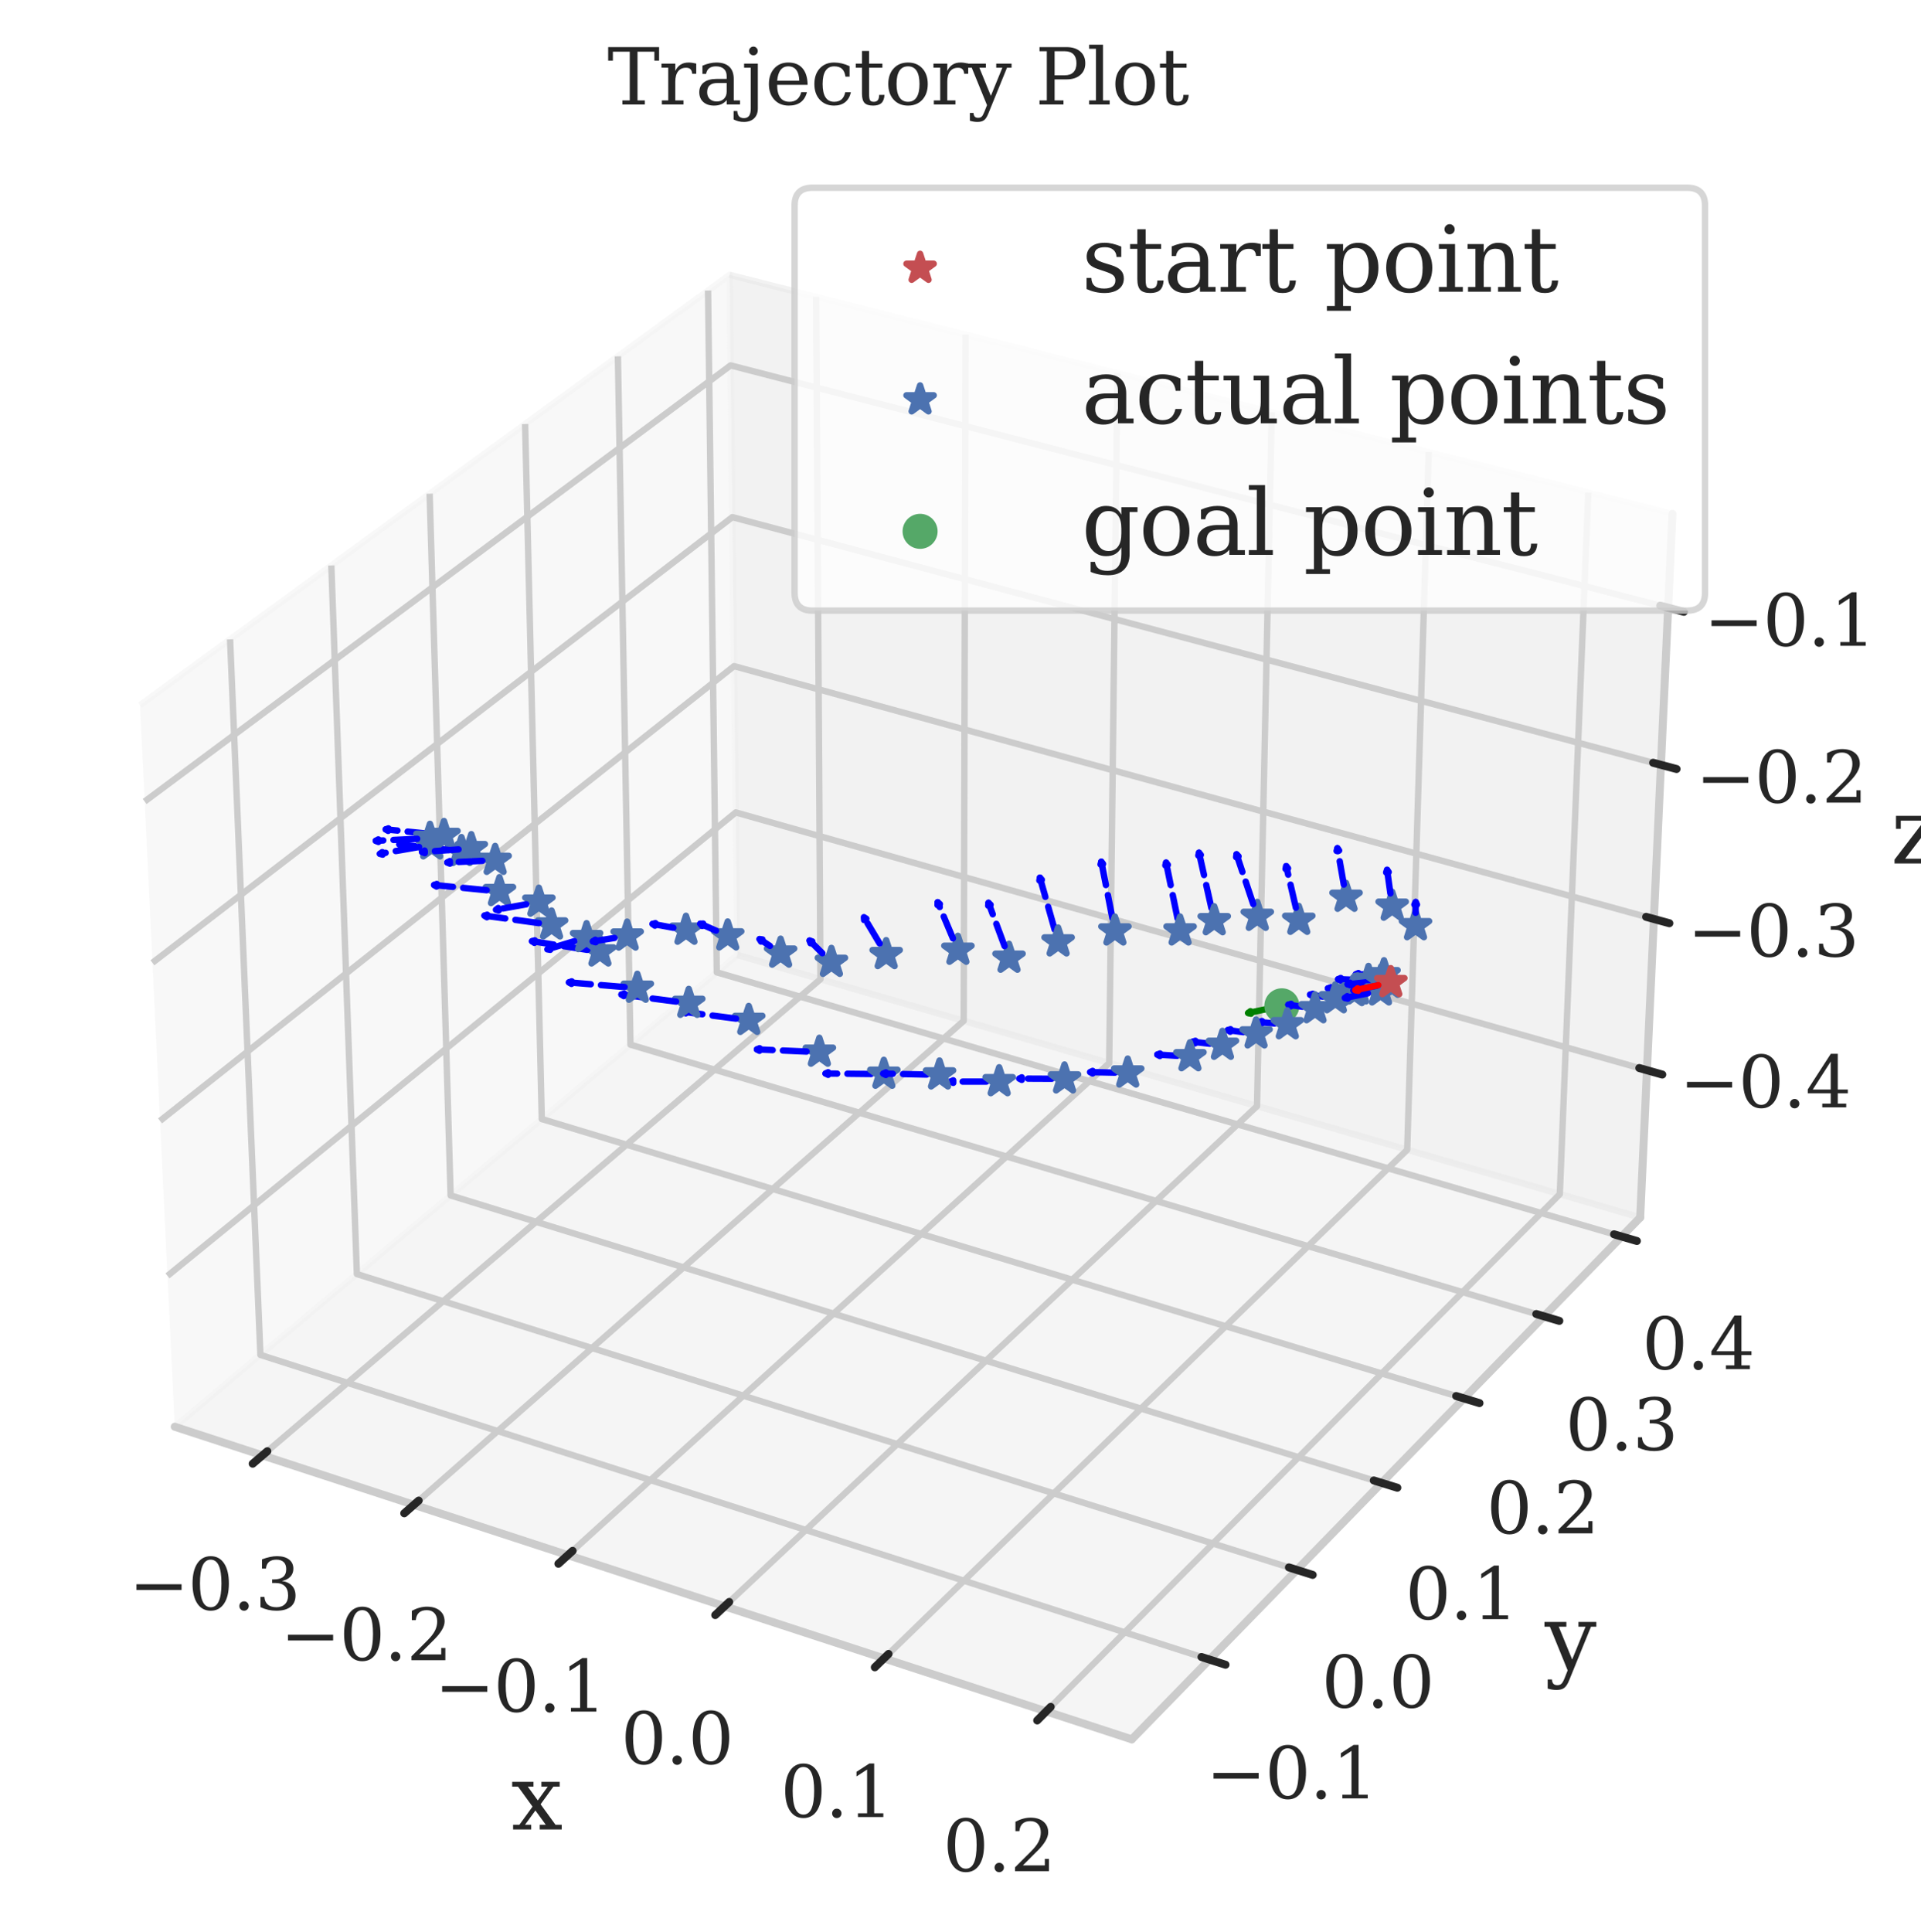 <?xml version="1.0" encoding="utf-8" standalone="no"?>
<!DOCTYPE svg PUBLIC "-//W3C//DTD SVG 1.1//EN"
  "http://www.w3.org/Graphics/SVG/1.1/DTD/svg11.dtd">
<svg xmlns:xlink="http://www.w3.org/1999/xlink" width="300.044pt" height="301.713pt" viewBox="0 0 300.044 301.713" xmlns="http://www.w3.org/2000/svg" version="1.1">
 <defs>
  <style type="text/css">*{stroke-linejoin: round; stroke-linecap: butt}</style>
 </defs>
 <g id="figure_1">
  <g id="patch_1">
   <path d="M 0 301.713 
L 300.044 301.713 
L 300.044 0 
L 0 0 
z
" style="fill: #ffffff"/>
  </g>
  <g id="patch_2">
   <path d="M 7.2 288.43 
L 273.312 288.43 
L 273.312 22.318 
L 7.2 22.318 
z
" style="fill: #ffffff"/>
  </g>
  <g id="pane3d_1">
   <g id="patch_3">
    <path d="M 27.293 222.815 
L 115.172 149.154 
L 113.951 42.92 
L 21.866 110.119 
" style="fill: #f2f2f2; opacity: 0.5; stroke: #f2f2f2; stroke-linejoin: miter"/>
   </g>
  </g>
  <g id="pane3d_2">
   <g id="patch_4">
    <path d="M 115.172 149.154 
L 256.186 190.141 
L 261.219 80.248 
L 113.951 42.92 
" style="fill: #e6e6e6; opacity: 0.5; stroke: #e6e6e6; stroke-linejoin: miter"/>
   </g>
  </g>
  <g id="pane3d_3">
   <g id="patch_5">
    <path d="M 27.293 222.815 
L 176.775 271.636 
L 256.186 190.141 
L 115.172 149.154 
" style="fill: #ececec; opacity: 0.5; stroke: #ececec; stroke-linejoin: miter"/>
   </g>
  </g>
  <g id="axis3d_1">
   <g id="line2d_1">
    <path d="M 27.293 222.815 
L 176.775 271.636 
" style="fill: none; stroke: #cccccc; stroke-width: 1.25; stroke-linecap: round"/>
   </g>
   <g id="text_1">
    <!-- x -->
    <g style="fill: #262626" transform="translate(79.825 285.717) scale(0.14 -0.14)">
     <defs>
      <path id="DejaVuSerif-78" d="M 1863 2028 
L 2559 2988 
L 2113 2988 
L 2113 3322 
L 3391 3322 
L 3391 2988 
L 2950 2988 
L 2059 1759 
L 3097 331 
L 3531 331 
L 3531 0 
L 1997 0 
L 1997 331 
L 2419 331 
L 1697 1325 
L 972 331 
L 1403 331 
L 1403 0 
L 141 0 
L 141 331 
L 581 331 
L 1497 1594 
L 488 2988 
L 78 2988 
L 78 3322 
L 1563 3322 
L 1563 2988 
L 1166 2988 
L 1863 2028 
z
" transform="scale(0.016)"/>
     </defs>
     <use xlink:href="#DejaVuSerif-78"/>
    </g>
   </g>
   <g id="Line3DCollection_1">
    <path d="M 40.994 227.29 
L 128.149 152.925 
L 127.477 46.349 
" style="fill: none; stroke: #cccccc"/>
    <path d="M 64.642 235.014 
L 150.522 159.428 
L 150.81 52.263 
" style="fill: none; stroke: #cccccc"/>
    <path d="M 88.697 242.87 
L 173.248 166.034 
L 174.527 58.275 
" style="fill: none; stroke: #cccccc"/>
    <path d="M 113.169 250.863 
L 196.336 172.745 
L 198.638 64.386 
" style="fill: none; stroke: #cccccc"/>
    <path d="M 138.07 258.995 
L 219.793 179.563 
L 223.151 70.599 
" style="fill: none; stroke: #cccccc"/>
    <path d="M 163.409 267.271 
L 243.628 186.491 
L 248.078 76.918 
" style="fill: none; stroke: #cccccc"/>
   </g>
   <g id="xtick_1">
    <g id="line2d_2">
     <path d="M 143.852 151.778 
" clip-path="url(#p4a5cd001a0)" style="fill: none; stroke: #cccccc; stroke-linecap: round"/>
    </g>
    <g id="line2d_3">
     <path d="M 41.753 226.642 
L 39.473 228.588 
" style="fill: none; stroke: #262626; stroke-width: 1.25; stroke-linecap: round"/>
    </g>
    <g id="text_2">
     <!-- −0.3 -->
     <g style="fill: #262626" transform="translate(20.114 251.391) scale(0.11 -0.11)">
      <defs>
       <path id="DejaVuSerif-2212" d="M 678 2259 
L 4684 2259 
L 4684 1753 
L 678 1753 
L 678 2259 
z
" transform="scale(0.016)"/>
       <path id="DejaVuSerif-30" d="M 2034 219 
Q 2513 219 2750 744 
Q 2988 1269 2988 2328 
Q 2988 3391 2750 3916 
Q 2513 4441 2034 4441 
Q 1556 4441 1318 3916 
Q 1081 3391 1081 2328 
Q 1081 1269 1318 744 
Q 1556 219 2034 219 
z
M 2034 -91 
Q 1275 -91 848 546 
Q 422 1184 422 2328 
Q 422 3475 848 4112 
Q 1275 4750 2034 4750 
Q 2797 4750 3222 4112 
Q 3647 3475 3647 2328 
Q 3647 1184 3222 546 
Q 2797 -91 2034 -91 
z
" transform="scale(0.016)"/>
       <path id="DejaVuSerif-2e" d="M 603 325 
Q 603 500 722 622 
Q 841 744 1019 744 
Q 1191 744 1312 622 
Q 1434 500 1434 325 
Q 1434 153 1312 31 
Q 1191 -91 1019 -91 
Q 841 -91 722 29 
Q 603 150 603 325 
z
" transform="scale(0.016)"/>
       <path id="DejaVuSerif-33" d="M 622 4469 
Q 988 4606 1323 4678 
Q 1659 4750 1953 4750 
Q 2638 4750 3022 4454 
Q 3406 4159 3406 3634 
Q 3406 3213 3140 2930 
Q 2875 2647 2388 2547 
Q 2963 2466 3280 2130 
Q 3597 1794 3597 1259 
Q 3597 606 3158 257 
Q 2719 -91 1894 -91 
Q 1528 -91 1179 -12 
Q 831 66 488 225 
L 488 1131 
L 838 1131 
Q 869 681 1141 450 
Q 1413 219 1906 219 
Q 2384 219 2661 495 
Q 2938 772 2938 1253 
Q 2938 1803 2653 2086 
Q 2369 2369 1819 2369 
L 1522 2369 
L 1522 2688 
L 1678 2688 
Q 2225 2688 2498 2914 
Q 2772 3141 2772 3597 
Q 2772 4006 2547 4223 
Q 2322 4441 1900 4441 
Q 1478 4441 1245 4241 
Q 1013 4041 972 3647 
L 622 3647 
L 622 4469 
z
" transform="scale(0.016)"/>
      </defs>
      <use xlink:href="#DejaVuSerif-2212"/>
      <use xlink:href="#DejaVuSerif-30" x="83.789"/>
      <use xlink:href="#DejaVuSerif-2e" x="147.412"/>
      <use xlink:href="#DejaVuSerif-33" x="179.199"/>
     </g>
    </g>
   </g>
   <g id="xtick_2">
    <g id="line2d_4">
     <path d="M 143.852 151.778 
" clip-path="url(#p4a5cd001a0)" style="fill: none; stroke: #cccccc; stroke-linecap: round"/>
    </g>
    <g id="line2d_5">
     <path d="M 65.391 234.355 
L 63.142 236.334 
" style="fill: none; stroke: #262626; stroke-width: 1.25; stroke-linecap: round"/>
    </g>
    <g id="text_3">
     <!-- −0.2 -->
     <g style="fill: #262626" transform="translate(43.787 259.278) scale(0.11 -0.11)">
      <defs>
       <path id="DejaVuSerif-32" d="M 819 3553 
L 469 3553 
L 469 4384 
Q 803 4563 1142 4656 
Q 1481 4750 1806 4750 
Q 2534 4750 2956 4397 
Q 3378 4044 3378 3438 
Q 3378 2753 2422 1800 
Q 2347 1728 2309 1691 
L 1131 513 
L 3078 513 
L 3078 1088 
L 3444 1088 
L 3444 0 
L 434 0 
L 434 341 
L 1850 1753 
Q 2319 2222 2519 2614 
Q 2719 3006 2719 3438 
Q 2719 3909 2473 4175 
Q 2228 4441 1797 4441 
Q 1350 4441 1106 4219 
Q 863 3997 819 3553 
z
" transform="scale(0.016)"/>
      </defs>
      <use xlink:href="#DejaVuSerif-2212"/>
      <use xlink:href="#DejaVuSerif-30" x="83.789"/>
      <use xlink:href="#DejaVuSerif-2e" x="147.412"/>
      <use xlink:href="#DejaVuSerif-32" x="179.199"/>
     </g>
    </g>
   </g>
   <g id="xtick_3">
    <g id="line2d_6">
     <path d="M 143.852 151.778 
" clip-path="url(#p4a5cd001a0)" style="fill: none; stroke: #cccccc; stroke-linecap: round"/>
    </g>
    <g id="line2d_7">
     <path d="M 89.434 242.2 
L 87.219 244.213 
" style="fill: none; stroke: #262626; stroke-width: 1.25; stroke-linecap: round"/>
    </g>
    <g id="text_4">
     <!-- −0.1 -->
     <g style="fill: #262626" transform="translate(67.868 267.302) scale(0.11 -0.11)">
      <defs>
       <path id="DejaVuSerif-31" d="M 909 0 
L 909 331 
L 1722 331 
L 1722 4213 
L 781 3603 
L 781 4013 
L 1919 4750 
L 2350 4750 
L 2350 331 
L 3163 331 
L 3163 0 
L 909 0 
z
" transform="scale(0.016)"/>
      </defs>
      <use xlink:href="#DejaVuSerif-2212"/>
      <use xlink:href="#DejaVuSerif-30" x="83.789"/>
      <use xlink:href="#DejaVuSerif-2e" x="147.412"/>
      <use xlink:href="#DejaVuSerif-31" x="179.199"/>
     </g>
    </g>
   </g>
   <g id="xtick_4">
    <g id="line2d_8">
     <path d="M 143.852 151.778 
" clip-path="url(#p4a5cd001a0)" style="fill: none; stroke: #cccccc; stroke-linecap: round"/>
    </g>
    <g id="line2d_9">
     <path d="M 113.895 250.181 
L 111.714 252.229 
" style="fill: none; stroke: #262626; stroke-width: 1.25; stroke-linecap: round"/>
    </g>
    <g id="text_5">
     <!-- 0.0 -->
     <g style="fill: #262626" transform="translate(96.977 275.465) scale(0.11 -0.11)">
      <use xlink:href="#DejaVuSerif-30"/>
      <use xlink:href="#DejaVuSerif-2e" x="63.623"/>
      <use xlink:href="#DejaVuSerif-30" x="95.41"/>
     </g>
    </g>
   </g>
   <g id="xtick_5">
    <g id="line2d_10">
     <path d="M 143.852 151.778 
" clip-path="url(#p4a5cd001a0)" style="fill: none; stroke: #cccccc; stroke-linecap: round"/>
    </g>
    <g id="line2d_11">
     <path d="M 138.783 258.301 
L 136.639 260.386 
" style="fill: none; stroke: #262626; stroke-width: 1.25; stroke-linecap: round"/>
    </g>
    <g id="text_6">
     <!-- 0.1 -->
     <g style="fill: #262626" transform="translate(121.908 283.771) scale(0.11 -0.11)">
      <use xlink:href="#DejaVuSerif-30"/>
      <use xlink:href="#DejaVuSerif-2e" x="63.623"/>
      <use xlink:href="#DejaVuSerif-31" x="95.41"/>
     </g>
    </g>
   </g>
   <g id="xtick_6">
    <g id="line2d_12">
     <path d="M 143.852 151.778 
" clip-path="url(#p4a5cd001a0)" style="fill: none; stroke: #cccccc; stroke-linecap: round"/>
    </g>
    <g id="line2d_13">
     <path d="M 164.111 266.565 
L 162.004 268.686 
" style="fill: none; stroke: #262626; stroke-width: 1.25; stroke-linecap: round"/>
    </g>
    <g id="text_7">
     <!-- 0.2 -->
     <g style="fill: #262626" transform="translate(147.281 292.225) scale(0.11 -0.11)">
      <use xlink:href="#DejaVuSerif-30"/>
      <use xlink:href="#DejaVuSerif-2e" x="63.623"/>
      <use xlink:href="#DejaVuSerif-32" x="95.41"/>
     </g>
    </g>
   </g>
  </g>
  <g id="axis3d_2">
   <g id="line2d_14">
    <path d="M 256.186 190.141 
L 176.775 271.636 
" style="fill: none; stroke: #cccccc; stroke-width: 1.25; stroke-linecap: round"/>
   </g>
   <g id="text_8">
    <!-- y -->
    <g style="fill: #262626" transform="translate(241.274 260.74) scale(0.14 -0.14)">
     <defs>
      <path id="DejaVuSerif-79" d="M 1381 -609 
L 1600 -56 
L 359 2988 
L -19 2988 
L -19 3322 
L 1509 3322 
L 1509 2988 
L 978 2988 
L 1913 703 
L 2847 2988 
L 2350 2988 
L 2350 3322 
L 3597 3322 
L 3597 2988 
L 3225 2988 
L 1703 -750 
Q 1547 -1138 1356 -1280 
Q 1166 -1422 819 -1422 
Q 672 -1422 517 -1397 
Q 363 -1372 206 -1325 
L 206 -691 
L 500 -691 
Q 519 -903 608 -995 
Q 697 -1088 884 -1088 
Q 1056 -1088 1161 -992 
Q 1266 -897 1381 -609 
z
" transform="scale(0.016)"/>
     </defs>
     <use xlink:href="#DejaVuSerif-79"/>
    </g>
   </g>
   <g id="Line3DCollection_2">
    <path d="M 35.935 99.852 
L 40.676 211.598 
L 188.914 259.179 
" style="fill: none; stroke: #cccccc"/>
    <path d="M 51.751 88.31 
L 55.741 198.97 
L 202.558 245.177 
" style="fill: none; stroke: #cccccc"/>
    <path d="M 67.106 77.105 
L 70.384 186.696 
L 215.801 231.586 
" style="fill: none; stroke: #cccccc"/>
    <path d="M 82.018 66.223 
L 84.623 174.761 
L 228.66 218.39 
" style="fill: none; stroke: #cccccc"/>
    <path d="M 96.508 55.649 
L 98.474 163.15 
L 241.152 205.57 
" style="fill: none; stroke: #cccccc"/>
    <path d="M 110.591 45.372 
L 111.954 151.851 
L 253.291 193.112 
" style="fill: none; stroke: #cccccc"/>
   </g>
   <g id="xtick_7">
    <g id="line2d_15">
     <path d="M 143.852 151.778 
" clip-path="url(#p4a5cd001a0)" style="fill: none; stroke: #cccccc; stroke-linecap: round"/>
    </g>
    <g id="line2d_16">
     <path d="M 187.665 258.778 
L 191.415 259.982 
" style="fill: none; stroke: #262626; stroke-width: 1.25; stroke-linecap: round"/>
    </g>
    <g id="text_9">
     <!-- −0.1 -->
     <g style="fill: #262626" transform="translate(188.35 280.86) scale(0.11 -0.11)">
      <use xlink:href="#DejaVuSerif-2212"/>
      <use xlink:href="#DejaVuSerif-30" x="83.789"/>
      <use xlink:href="#DejaVuSerif-2e" x="147.412"/>
      <use xlink:href="#DejaVuSerif-31" x="179.199"/>
     </g>
    </g>
   </g>
   <g id="xtick_8">
    <g id="line2d_17">
     <path d="M 143.852 151.778 
" clip-path="url(#p4a5cd001a0)" style="fill: none; stroke: #cccccc; stroke-linecap: round"/>
    </g>
    <g id="line2d_18">
     <path d="M 201.322 244.788 
L 205.033 245.955 
" style="fill: none; stroke: #262626; stroke-width: 1.25; stroke-linecap: round"/>
    </g>
    <g id="text_10">
     <!-- 0.0 -->
     <g style="fill: #262626" transform="translate(206.42 266.65) scale(0.11 -0.11)">
      <use xlink:href="#DejaVuSerif-30"/>
      <use xlink:href="#DejaVuSerif-2e" x="63.623"/>
      <use xlink:href="#DejaVuSerif-30" x="95.41"/>
     </g>
    </g>
   </g>
   <g id="xtick_9">
    <g id="line2d_19">
     <path d="M 143.852 151.778 
" clip-path="url(#p4a5cd001a0)" style="fill: none; stroke: #cccccc; stroke-linecap: round"/>
    </g>
    <g id="line2d_20">
     <path d="M 214.578 231.208 
L 218.251 232.342 
" style="fill: none; stroke: #262626; stroke-width: 1.25; stroke-linecap: round"/>
    </g>
    <g id="text_11">
     <!-- 0.1 -->
     <g style="fill: #262626" transform="translate(219.485 252.859) scale(0.11 -0.11)">
      <use xlink:href="#DejaVuSerif-30"/>
      <use xlink:href="#DejaVuSerif-2e" x="63.623"/>
      <use xlink:href="#DejaVuSerif-31" x="95.41"/>
     </g>
    </g>
   </g>
   <g id="xtick_10">
    <g id="line2d_21">
     <path d="M 143.852 151.778 
" clip-path="url(#p4a5cd001a0)" style="fill: none; stroke: #cccccc; stroke-linecap: round"/>
    </g>
    <g id="line2d_22">
     <path d="M 227.449 218.023 
L 231.084 219.124 
" style="fill: none; stroke: #262626; stroke-width: 1.25; stroke-linecap: round"/>
    </g>
    <g id="text_12">
     <!-- 0.2 -->
     <g style="fill: #262626" transform="translate(232.171 239.467) scale(0.11 -0.11)">
      <use xlink:href="#DejaVuSerif-30"/>
      <use xlink:href="#DejaVuSerif-2e" x="63.623"/>
      <use xlink:href="#DejaVuSerif-32" x="95.41"/>
     </g>
    </g>
   </g>
   <g id="xtick_11">
    <g id="line2d_23">
     <path d="M 143.852 151.778 
" clip-path="url(#p4a5cd001a0)" style="fill: none; stroke: #cccccc; stroke-linecap: round"/>
    </g>
    <g id="line2d_24">
     <path d="M 239.953 205.214 
L 243.551 206.284 
" style="fill: none; stroke: #262626; stroke-width: 1.25; stroke-linecap: round"/>
    </g>
    <g id="text_13">
     <!-- 0.3 -->
     <g style="fill: #262626" transform="translate(244.494 226.459) scale(0.11 -0.11)">
      <use xlink:href="#DejaVuSerif-30"/>
      <use xlink:href="#DejaVuSerif-2e" x="63.623"/>
      <use xlink:href="#DejaVuSerif-33" x="95.41"/>
     </g>
    </g>
   </g>
   <g id="xtick_12">
    <g id="line2d_25">
     <path d="M 143.852 151.778 
" clip-path="url(#p4a5cd001a0)" style="fill: none; stroke: #cccccc; stroke-linecap: round"/>
    </g>
    <g id="line2d_26">
     <path d="M 252.105 192.766 
L 255.667 193.806 
" style="fill: none; stroke: #262626; stroke-width: 1.25; stroke-linecap: round"/>
    </g>
    <g id="text_14">
     <!-- 0.4 -->
     <g style="fill: #262626" transform="translate(256.47 213.817) scale(0.11 -0.11)">
      <defs>
       <path id="DejaVuSerif-34" d="M 2234 1581 
L 2234 4063 
L 641 1581 
L 2234 1581 
z
M 3609 0 
L 1484 0 
L 1484 331 
L 2234 331 
L 2234 1247 
L 197 1247 
L 197 1588 
L 2241 4750 
L 2859 4750 
L 2859 1581 
L 3750 1581 
L 3750 1247 
L 2859 1247 
L 2859 331 
L 3609 331 
L 3609 0 
z
" transform="scale(0.016)"/>
      </defs>
      <use xlink:href="#DejaVuSerif-30"/>
      <use xlink:href="#DejaVuSerif-2e" x="63.623"/>
      <use xlink:href="#DejaVuSerif-34" x="95.41"/>
     </g>
    </g>
   </g>
  </g>
  <g id="axis3d_3">
   <g id="line2d_27">
    <path d="M 256.186 190.141 
L 261.219 80.248 
" style="fill: none; stroke: #cccccc; stroke-width: 1.25; stroke-linecap: round"/>
   </g>
   <g id="text_15">
    <!-- z -->
    <g style="fill: #262626" transform="translate(295.335 134.852) scale(0.14 -0.14)">
     <defs>
      <path id="DejaVuSerif-7a" d="M 256 0 
L 256 269 
L 2338 2988 
L 691 2988 
L 691 2413 
L 359 2413 
L 359 3322 
L 3078 3322 
L 3078 3053 
L 997 331 
L 2803 331 
L 2803 934 
L 3138 934 
L 3138 0 
L 256 0 
z
" transform="scale(0.016)"/>
     </defs>
     <use xlink:href="#DejaVuSerif-7a"/>
    </g>
   </g>
   <g id="Line3DCollection_3">
    <path d="M 257.24 167.137 
L 114.916 126.879 
L 26.159 199.256 
" style="fill: none; stroke: #cccccc"/>
    <path d="M 258.321 143.52 
L 114.653 104.03 
L 24.993 175.051 
" style="fill: none; stroke: #cccccc"/>
    <path d="M 259.424 119.447 
L 114.386 80.762 
L 23.804 150.362 
" style="fill: none; stroke: #cccccc"/>
    <path d="M 260.547 94.907 
L 114.113 57.065 
L 22.591 125.174 
" style="fill: none; stroke: #cccccc"/>
   </g>
   <g id="xtick_13">
    <g id="line2d_28">
     <path d="M 143.852 151.778 
" style="fill: none; stroke: #cccccc; stroke-linecap: round"/>
    </g>
    <g id="line2d_29">
     <path d="M 256.045 166.799 
L 259.633 167.814 
" style="fill: none; stroke: #262626; stroke-width: 1.25; stroke-linecap: round"/>
    </g>
    <g id="text_16">
     <!-- −0.4 -->
     <g style="fill: #262626" transform="translate(262.3 172.936) scale(0.11 -0.11)">
      <use xlink:href="#DejaVuSerif-2212"/>
      <use xlink:href="#DejaVuSerif-30" x="83.789"/>
      <use xlink:href="#DejaVuSerif-2e" x="147.412"/>
      <use xlink:href="#DejaVuSerif-34" x="179.199"/>
     </g>
    </g>
   </g>
   <g id="xtick_14">
    <g id="line2d_30">
     <path d="M 143.852 151.778 
" style="fill: none; stroke: #cccccc; stroke-linecap: round"/>
    </g>
    <g id="line2d_31">
     <path d="M 257.114 143.188 
L 260.738 144.184 
" style="fill: none; stroke: #262626; stroke-width: 1.25; stroke-linecap: round"/>
    </g>
    <g id="text_17">
     <!-- −0.3 -->
     <g style="fill: #262626" transform="translate(263.554 149.366) scale(0.11 -0.11)">
      <use xlink:href="#DejaVuSerif-2212"/>
      <use xlink:href="#DejaVuSerif-30" x="83.789"/>
      <use xlink:href="#DejaVuSerif-2e" x="147.412"/>
      <use xlink:href="#DejaVuSerif-33" x="179.199"/>
     </g>
    </g>
   </g>
   <g id="xtick_15">
    <g id="line2d_32">
     <path d="M 143.852 151.778 
" style="fill: none; stroke: #cccccc; stroke-linecap: round"/>
    </g>
    <g id="line2d_33">
     <path d="M 258.205 119.122 
L 261.864 120.098 
" style="fill: none; stroke: #262626; stroke-width: 1.25; stroke-linecap: round"/>
    </g>
    <g id="text_18">
     <!-- −0.2 -->
     <g style="fill: #262626" transform="translate(264.831 125.344) scale(0.11 -0.11)">
      <use xlink:href="#DejaVuSerif-2212"/>
      <use xlink:href="#DejaVuSerif-30" x="83.789"/>
      <use xlink:href="#DejaVuSerif-2e" x="147.412"/>
      <use xlink:href="#DejaVuSerif-32" x="179.199"/>
     </g>
    </g>
   </g>
   <g id="xtick_16">
    <g id="line2d_34">
     <path d="M 143.852 151.778 
" style="fill: none; stroke: #cccccc; stroke-linecap: round"/>
    </g>
    <g id="line2d_35">
     <path d="M 259.316 94.589 
L 263.013 95.544 
" style="fill: none; stroke: #262626; stroke-width: 1.25; stroke-linecap: round"/>
    </g>
    <g id="text_19">
     <!-- −0.1 -->
     <g style="fill: #262626" transform="translate(266.133 100.856) scale(0.11 -0.11)">
      <use xlink:href="#DejaVuSerif-2212"/>
      <use xlink:href="#DejaVuSerif-30" x="83.789"/>
      <use xlink:href="#DejaVuSerif-2e" x="147.412"/>
      <use xlink:href="#DejaVuSerif-31" x="179.199"/>
     </g>
    </g>
   </g>
  </g>
  <g id="axes_1">
   <g id="Path3DCollection_1">
    <defs>
     <path id="m3b9c06e45a" d="M 0 -2.236 
L -0.502 -0.691 
L -2.127 -0.691 
L -0.812 0.264 
L -1.314 1.809 
L -0 0.854 
L 1.314 1.809 
L 0.812 0.264 
L 2.127 -0.691 
L 0.502 -0.691 
z
" style="stroke: #4c72b0"/>
    </defs>
    <g clip-path="url(#p4a5cd001a0)">
     <use xlink:href="#m3b9c06e45a" x="116.946" y="159.339" style="fill: #4c72b0; stroke: #4c72b0"/>
    </g>
   </g>
   <g id="patch_6">
    <path d="M 114.961 159.081 
Q 110.292 158.472 106.731 158.008 
" clip-path="url(#p4a5cd001a0)" style="fill: none; stroke-dasharray: 3.7,1.6; stroke-dashoffset: 0; stroke: #0000ff; stroke-linecap: round"/>
    <path d="M 107.102 158.258 
L 106.731 158.008 
L 107.154 157.861 
L 107.102 158.258 
z
" clip-path="url(#p4a5cd001a0)" style="fill: #4c72b0; stroke-dasharray: 3.7,1.6; stroke-dashoffset: 0; stroke: #0000ff; stroke-linecap: round"/>
   </g>
   <g id="Path3DCollection_2">
    <g clip-path="url(#p4a5cd001a0)">
     <use xlink:href="#m3b9c06e45a" x="107.578" y="156.675" style="fill: #4c72b0; stroke: #4c72b0"/>
    </g>
   </g>
   <g id="patch_7">
    <path d="M 105.596 156.418 
Q 100.778 155.793 97.068 155.313 
" clip-path="url(#p4a5cd001a0)" style="fill: none; stroke-dasharray: 3.7,1.6; stroke-dashoffset: 0; stroke: #0000ff; stroke-linecap: round"/>
    <path d="M 97.439 155.562 
L 97.068 155.313 
L 97.491 155.166 
L 97.439 155.562 
z
" clip-path="url(#p4a5cd001a0)" style="fill: #4c72b0; stroke-dasharray: 3.7,1.6; stroke-dashoffset: 0; stroke: #0000ff; stroke-linecap: round"/>
   </g>
   <g id="text_20">
    <!-- Trajectory Plot -->
    <g style="fill: #262626" transform="translate(94.87 16.318) scale(0.12 -0.12)">
     <defs>
      <path id="DejaVuSerif-54" d="M 1222 0 
L 1222 331 
L 1819 331 
L 1819 4294 
L 447 4294 
L 447 3566 
L 63 3566 
L 63 4666 
L 4206 4666 
L 4206 3566 
L 3822 3566 
L 3822 4294 
L 2450 4294 
L 2450 331 
L 3047 331 
L 3047 0 
L 1222 0 
z
" transform="scale(0.016)"/>
      <path id="DejaVuSerif-72" d="M 3059 3328 
L 3059 2497 
L 2728 2497 
Q 2713 2744 2591 2866 
Q 2469 2988 2234 2988 
Q 1809 2988 1582 2694 
Q 1356 2400 1356 1850 
L 1356 331 
L 2022 331 
L 2022 0 
L 263 0 
L 263 331 
L 781 331 
L 781 2994 
L 231 2994 
L 231 3322 
L 1356 3322 
L 1356 2731 
Q 1525 3078 1790 3245 
Q 2056 3413 2438 3413 
Q 2578 3413 2733 3391 
Q 2888 3369 3059 3328 
z
" transform="scale(0.016)"/>
      <path id="DejaVuSerif-61" d="M 2547 1044 
L 2547 1747 
L 1806 1747 
Q 1378 1747 1168 1562 
Q 959 1378 959 997 
Q 959 650 1171 447 
Q 1384 244 1747 244 
Q 2106 244 2326 466 
Q 2547 688 2547 1044 
z
M 3122 2075 
L 3122 331 
L 3634 331 
L 3634 0 
L 2547 0 
L 2547 359 
Q 2356 128 2106 18 
Q 1856 -91 1522 -91 
Q 969 -91 644 203 
Q 319 497 319 997 
Q 319 1513 691 1797 
Q 1063 2081 1741 2081 
L 2547 2081 
L 2547 2309 
Q 2547 2688 2317 2895 
Q 2088 3103 1672 3103 
Q 1328 3103 1125 2947 
Q 922 2791 872 2484 
L 575 2484 
L 575 3156 
Q 875 3284 1158 3348 
Q 1441 3413 1709 3413 
Q 2400 3413 2761 3070 
Q 3122 2728 3122 2075 
z
" transform="scale(0.016)"/>
      <path id="DejaVuSerif-6a" d="M 641 4353 
Q 641 4497 745 4603 
Q 850 4709 997 4709 
Q 1141 4709 1245 4603 
Q 1350 4497 1350 4353 
Q 1350 4206 1248 4103 
Q 1147 4000 997 4000 
Q 850 4000 745 4103 
Q 641 4206 641 4353 
z
M 781 2988 
L 238 2988 
L 238 3322 
L 1356 3322 
L 1356 -325 
Q 1356 -838 1051 -1130 
Q 747 -1422 213 -1422 
Q -13 -1422 -217 -1370 
Q -422 -1319 -616 -1216 
L -616 -531 
L -319 -531 
Q -297 -831 -164 -972 
Q -31 -1113 225 -1113 
Q 509 -1113 645 -920 
Q 781 -728 781 -325 
L 781 2988 
z
" transform="scale(0.016)"/>
      <path id="DejaVuSerif-65" d="M 3469 1600 
L 991 1600 
L 991 1575 
Q 991 903 1244 561 
Q 1497 219 1991 219 
Q 2369 219 2611 417 
Q 2853 616 2950 1006 
L 3413 1006 
Q 3275 459 2904 184 
Q 2534 -91 1931 -91 
Q 1203 -91 761 389 
Q 319 869 319 1663 
Q 319 2450 753 2931 
Q 1188 3413 1894 3413 
Q 2647 3413 3050 2948 
Q 3453 2484 3469 1600 
z
M 2791 1931 
Q 2772 2513 2545 2808 
Q 2319 3103 1894 3103 
Q 1497 3103 1269 2806 
Q 1041 2509 991 1931 
L 2791 1931 
z
" transform="scale(0.016)"/>
      <path id="DejaVuSerif-63" d="M 3291 997 
Q 3169 466 2822 187 
Q 2475 -91 1925 -91 
Q 1200 -91 759 389 
Q 319 869 319 1663 
Q 319 2459 759 2936 
Q 1200 3413 1925 3413 
Q 2241 3413 2553 3339 
Q 2866 3266 3181 3116 
L 3181 2266 
L 2847 2266 
Q 2781 2703 2561 2903 
Q 2341 3103 1931 3103 
Q 1466 3103 1228 2742 
Q 991 2381 991 1663 
Q 991 944 1227 581 
Q 1463 219 1931 219 
Q 2303 219 2525 412 
Q 2747 606 2828 997 
L 3291 997 
z
" transform="scale(0.016)"/>
      <path id="DejaVuSerif-74" d="M 691 2988 
L 184 2988 
L 184 3322 
L 691 3322 
L 691 4353 
L 1269 4353 
L 1269 3322 
L 2350 3322 
L 2350 2988 
L 1269 2988 
L 1269 878 
Q 1269 456 1350 337 
Q 1431 219 1650 219 
Q 1875 219 1978 351 
Q 2081 484 2088 781 
L 2522 781 
Q 2497 328 2275 118 
Q 2053 -91 1600 -91 
Q 1103 -91 897 129 
Q 691 350 691 878 
L 691 2988 
z
" transform="scale(0.016)"/>
      <path id="DejaVuSerif-6f" d="M 1925 219 
Q 2388 219 2623 584 
Q 2859 950 2859 1663 
Q 2859 2375 2623 2739 
Q 2388 3103 1925 3103 
Q 1463 3103 1227 2739 
Q 991 2375 991 1663 
Q 991 950 1228 584 
Q 1466 219 1925 219 
z
M 1925 -91 
Q 1200 -91 759 389 
Q 319 869 319 1663 
Q 319 2456 758 2934 
Q 1197 3413 1925 3413 
Q 2653 3413 3092 2934 
Q 3531 2456 3531 1663 
Q 3531 869 3092 389 
Q 2653 -91 1925 -91 
z
" transform="scale(0.016)"/>
      <path id="DejaVuSerif-20" transform="scale(0.016)"/>
      <path id="DejaVuSerif-50" d="M 1581 2375 
L 2406 2375 
Q 2872 2375 3115 2626 
Q 3359 2878 3359 3353 
Q 3359 3831 3115 4081 
Q 2872 4331 2406 4331 
L 1581 4331 
L 1581 2375 
z
M 353 0 
L 353 331 
L 947 331 
L 947 4331 
L 353 4331 
L 353 4666 
L 2559 4666 
Q 3259 4666 3668 4311 
Q 4078 3956 4078 3353 
Q 4078 2753 3668 2397 
Q 3259 2041 2559 2041 
L 1581 2041 
L 1581 331 
L 2303 331 
L 2303 0 
L 353 0 
z
" transform="scale(0.016)"/>
      <path id="DejaVuSerif-6c" d="M 1313 331 
L 1856 331 
L 1856 0 
L 184 0 
L 184 331 
L 738 331 
L 738 4531 
L 184 4531 
L 184 4863 
L 1313 4863 
L 1313 331 
z
" transform="scale(0.016)"/>
     </defs>
     <use xlink:href="#DejaVuSerif-54"/>
     <use xlink:href="#DejaVuSerif-72" x="66.699"/>
     <use xlink:href="#DejaVuSerif-61" x="114.502"/>
     <use xlink:href="#DejaVuSerif-6a" x="174.121"/>
     <use xlink:href="#DejaVuSerif-65" x="205.127"/>
     <use xlink:href="#DejaVuSerif-63" x="264.307"/>
     <use xlink:href="#DejaVuSerif-74" x="320.312"/>
     <use xlink:href="#DejaVuSerif-6f" x="360.498"/>
     <use xlink:href="#DejaVuSerif-72" x="420.703"/>
     <use xlink:href="#DejaVuSerif-79" x="468.506"/>
     <use xlink:href="#DejaVuSerif-20" x="525"/>
     <use xlink:href="#DejaVuSerif-50" x="556.787"/>
     <use xlink:href="#DejaVuSerif-6c" x="624.072"/>
     <use xlink:href="#DejaVuSerif-6f" x="656.055"/>
     <use xlink:href="#DejaVuSerif-74" x="716.26"/>
    </g>
   </g>
   <g id="Path3DCollection_3">
    <g clip-path="url(#p4a5cd001a0)">
     <use xlink:href="#m3b9c06e45a" x="99.546" y="154.315" style="fill: #4c72b0; stroke: #4c72b0"/>
    </g>
   </g>
   <g id="patch_8">
    <path d="M 97.551 154.148 
Q 92.656 153.738 88.875 153.422 
" clip-path="url(#p4a5cd001a0)" style="fill: none; stroke-dasharray: 3.7,1.6; stroke-dashoffset: 0; stroke: #0000ff; stroke-linecap: round"/>
    <path d="M 89.257 153.655 
L 88.875 153.422 
L 89.291 153.256 
L 89.257 153.655 
z
" clip-path="url(#p4a5cd001a0)" style="fill: #4c72b0; stroke-dasharray: 3.7,1.6; stroke-dashoffset: 0; stroke: #0000ff; stroke-linecap: round"/>
   </g>
   <g id="Path3DCollection_4">
    <g clip-path="url(#p4a5cd001a0)">
     <use xlink:href="#m3b9c06e45a" x="127.978" y="164.309" style="fill: #4c72b0; stroke: #4c72b0"/>
    </g>
   </g>
   <g id="patch_9">
    <path d="M 125.978 164.223 
Q 121.545 164.032 118.229 163.889 
" clip-path="url(#p4a5cd001a0)" style="fill: none; stroke-dasharray: 3.7,1.6; stroke-dashoffset: 0; stroke: #0000ff; stroke-linecap: round"/>
    <path d="M 118.62 164.106 
L 118.229 163.889 
L 118.637 163.706 
L 118.62 164.106 
z
" clip-path="url(#p4a5cd001a0)" style="fill: #4c72b0; stroke-dasharray: 3.7,1.6; stroke-dashoffset: 0; stroke: #0000ff; stroke-linecap: round"/>
   </g>
   <g id="legend_1">
    <g id="patch_10">
     <path d="M 126.911 95.365 
L 263.512 95.365 
Q 266.312 95.365 266.312 92.565 
L 266.312 32.118 
Q 266.312 29.318 263.512 29.318 
L 126.911 29.318 
Q 124.111 29.318 124.111 32.118 
L 124.111 92.565 
Q 124.111 95.365 126.911 95.365 
z
" style="fill: #ffffff; opacity: 0.8; stroke: #cccccc; stroke-linejoin: miter"/>
    </g>
    <g id="Path3DCollection_5">
     <defs>
      <path id="me359f685b5" d="M 0 -2.236 
L -0.502 -0.691 
L -2.127 -0.691 
L -0.812 0.264 
L -1.314 1.809 
L -0 0.854 
L 1.314 1.809 
L 0.812 0.264 
L 2.127 -0.691 
L 0.502 -0.691 
z
" style="stroke: #c44e52"/>
     </defs>
     <g>
      <use xlink:href="#me359f685b5" x="143.711" y="41.881" style="fill: #c44e52; stroke: #c44e52"/>
     </g>
    </g>
    <g id="text_21">
     <!-- start point -->
     <g style="fill: #262626" transform="translate(168.911 45.556) scale(0.14 -0.14)">
      <defs>
       <path id="DejaVuSerif-73" d="M 359 184 
L 359 959 
L 691 959 
Q 703 588 923 403 
Q 1144 219 1575 219 
Q 1963 219 2166 364 
Q 2369 509 2369 788 
Q 2369 1006 2220 1140 
Q 2072 1275 1594 1428 
L 1178 1569 
Q 750 1706 558 1912 
Q 366 2119 366 2438 
Q 366 2894 700 3153 
Q 1034 3413 1625 3413 
Q 1888 3413 2178 3344 
Q 2469 3275 2778 3144 
L 2778 2419 
L 2447 2419 
Q 2434 2741 2221 2922 
Q 2009 3103 1644 3103 
Q 1281 3103 1095 2975 
Q 909 2847 909 2591 
Q 909 2381 1050 2254 
Q 1191 2128 1613 1997 
L 2069 1856 
Q 2541 1709 2748 1489 
Q 2956 1269 2956 922 
Q 2956 450 2595 179 
Q 2234 -91 1600 -91 
Q 1278 -91 972 -22 
Q 666 47 359 184 
z
" transform="scale(0.016)"/>
       <path id="DejaVuSerif-70" d="M 1313 1825 
L 1313 1497 
Q 1313 897 1542 583 
Q 1772 269 2209 269 
Q 2650 269 2876 622 
Q 3103 975 3103 1663 
Q 3103 2353 2876 2703 
Q 2650 3053 2209 3053 
Q 1772 3053 1542 2737 
Q 1313 2422 1313 1825 
z
M 738 2988 
L 184 2988 
L 184 3322 
L 1313 3322 
L 1313 2803 
Q 1481 3116 1742 3264 
Q 2003 3413 2388 3413 
Q 3000 3413 3387 2928 
Q 3775 2444 3775 1663 
Q 3775 881 3387 395 
Q 3000 -91 2388 -91 
Q 2003 -91 1742 57 
Q 1481 206 1313 519 
L 1313 -997 
L 1856 -997 
L 1856 -1331 
L 184 -1331 
L 184 -997 
L 738 -997 
L 738 2988 
z
" transform="scale(0.016)"/>
       <path id="DejaVuSerif-69" d="M 622 4353 
Q 622 4497 726 4603 
Q 831 4709 978 4709 
Q 1122 4709 1226 4603 
Q 1331 4497 1331 4353 
Q 1331 4206 1228 4103 
Q 1125 4000 978 4000 
Q 831 4000 726 4103 
Q 622 4206 622 4353 
z
M 1356 331 
L 1900 331 
L 1900 0 
L 231 0 
L 231 331 
L 781 331 
L 781 2988 
L 231 2988 
L 231 3322 
L 1356 3322 
L 1356 331 
z
" transform="scale(0.016)"/>
       <path id="DejaVuSerif-6e" d="M 263 0 
L 263 331 
L 781 331 
L 781 2988 
L 231 2988 
L 231 3322 
L 1356 3322 
L 1356 2731 
Q 1516 3069 1770 3241 
Q 2025 3413 2363 3413 
Q 2913 3413 3172 3097 
Q 3431 2781 3431 2113 
L 3431 331 
L 3944 331 
L 3944 0 
L 2356 0 
L 2356 331 
L 2853 331 
L 2853 1931 
Q 2853 2541 2703 2767 
Q 2553 2994 2175 2994 
Q 1775 2994 1565 2701 
Q 1356 2409 1356 1850 
L 1356 331 
L 1856 331 
L 1856 0 
L 263 0 
z
" transform="scale(0.016)"/>
      </defs>
      <use xlink:href="#DejaVuSerif-73"/>
      <use xlink:href="#DejaVuSerif-74" x="51.318"/>
      <use xlink:href="#DejaVuSerif-61" x="91.504"/>
      <use xlink:href="#DejaVuSerif-72" x="151.123"/>
      <use xlink:href="#DejaVuSerif-74" x="198.926"/>
      <use xlink:href="#DejaVuSerif-20" x="239.111"/>
      <use xlink:href="#DejaVuSerif-70" x="270.898"/>
      <use xlink:href="#DejaVuSerif-6f" x="334.912"/>
      <use xlink:href="#DejaVuSerif-69" x="395.117"/>
      <use xlink:href="#DejaVuSerif-6e" x="427.1"/>
      <use xlink:href="#DejaVuSerif-74" x="491.504"/>
     </g>
    </g>
    <g id="Path3DCollection_6">
     <g>
      <use xlink:href="#m3b9c06e45a" x="143.711" y="62.43" style="fill: #4c72b0; stroke: #4c72b0"/>
     </g>
    </g>
    <g id="text_22">
     <!-- actual points -->
     <g style="fill: #262626" transform="translate(168.911 66.105) scale(0.14 -0.14)">
      <defs>
       <path id="DejaVuSerif-75" d="M 2266 3322 
L 3341 3322 
L 3341 331 
L 3884 331 
L 3884 0 
L 2766 0 
L 2766 588 
Q 2606 256 2353 82 
Q 2100 -91 1766 -91 
Q 1213 -91 952 223 
Q 691 538 691 1209 
L 691 2988 
L 172 2988 
L 172 3322 
L 1269 3322 
L 1269 1388 
Q 1269 781 1417 556 
Q 1566 331 1947 331 
Q 2347 331 2556 625 
Q 2766 919 2766 1478 
L 2766 2988 
L 2266 2988 
L 2266 3322 
z
" transform="scale(0.016)"/>
      </defs>
      <use xlink:href="#DejaVuSerif-61"/>
      <use xlink:href="#DejaVuSerif-63" x="59.619"/>
      <use xlink:href="#DejaVuSerif-74" x="115.625"/>
      <use xlink:href="#DejaVuSerif-75" x="155.811"/>
      <use xlink:href="#DejaVuSerif-61" x="220.215"/>
      <use xlink:href="#DejaVuSerif-6c" x="279.834"/>
      <use xlink:href="#DejaVuSerif-20" x="311.816"/>
      <use xlink:href="#DejaVuSerif-70" x="343.604"/>
      <use xlink:href="#DejaVuSerif-6f" x="407.617"/>
      <use xlink:href="#DejaVuSerif-69" x="467.822"/>
      <use xlink:href="#DejaVuSerif-6e" x="499.805"/>
      <use xlink:href="#DejaVuSerif-74" x="564.209"/>
      <use xlink:href="#DejaVuSerif-73" x="604.395"/>
     </g>
    </g>
    <g id="Path3DCollection_7">
     <defs>
      <path id="md2a5691c42" d="M 0 2.236 
C 0.593 2.236 1.162 2 1.581 1.581 
C 2 1.162 2.236 0.593 2.236 0 
C 2.236 -0.593 2 -1.162 1.581 -1.581 
C 1.162 -2 0.593 -2.236 0 -2.236 
C -0.593 -2.236 -1.162 -2 -1.581 -1.581 
C -2 -1.162 -2.236 -0.593 -2.236 0 
C -2.236 0.593 -2 1.162 -1.581 1.581 
C -1.162 2 -0.593 2.236 0 2.236 
z
" style="stroke: #55a868"/>
     </defs>
     <g>
      <use xlink:href="#md2a5691c42" x="143.711" y="82.98" style="fill: #55a868; stroke: #55a868"/>
     </g>
    </g>
    <g id="text_23">
     <!-- goal point -->
     <g style="fill: #262626" transform="translate(168.911 86.655) scale(0.14 -0.14)">
      <defs>
       <path id="DejaVuSerif-67" d="M 3359 2988 
L 3359 72 
Q 3359 -644 2965 -1033 
Q 2572 -1422 1844 -1422 
Q 1516 -1422 1216 -1362 
Q 916 -1303 641 -1184 
L 641 -488 
L 941 -488 
Q 997 -813 1206 -963 
Q 1416 -1113 1806 -1113 
Q 2313 -1113 2548 -827 
Q 2784 -541 2784 72 
L 2784 519 
Q 2616 206 2355 57 
Q 2094 -91 1709 -91 
Q 1097 -91 708 395 
Q 319 881 319 1663 
Q 319 2444 706 2928 
Q 1094 3413 1709 3413 
Q 2094 3413 2355 3264 
Q 2616 3116 2784 2803 
L 2784 3322 
L 3909 3322 
L 3909 2988 
L 3359 2988 
z
M 2784 1825 
Q 2784 2422 2554 2737 
Q 2325 3053 1888 3053 
Q 1444 3053 1217 2703 
Q 991 2353 991 1663 
Q 991 975 1217 622 
Q 1444 269 1888 269 
Q 2325 269 2554 583 
Q 2784 897 2784 1497 
L 2784 1825 
z
" transform="scale(0.016)"/>
      </defs>
      <use xlink:href="#DejaVuSerif-67"/>
      <use xlink:href="#DejaVuSerif-6f" x="64.014"/>
      <use xlink:href="#DejaVuSerif-61" x="124.219"/>
      <use xlink:href="#DejaVuSerif-6c" x="183.838"/>
      <use xlink:href="#DejaVuSerif-20" x="215.82"/>
      <use xlink:href="#DejaVuSerif-70" x="247.607"/>
      <use xlink:href="#DejaVuSerif-6f" x="311.621"/>
      <use xlink:href="#DejaVuSerif-69" x="371.826"/>
      <use xlink:href="#DejaVuSerif-6e" x="403.809"/>
      <use xlink:href="#DejaVuSerif-74" x="468.213"/>
     </g>
    </g>
   </g>
   <g id="patch_11">
    <path d="M 136.052 167.731 
Q 131.938 167.687 128.943 167.655 
" clip-path="url(#p4a5cd001a0)" style="fill: none; stroke-dasharray: 3.7,1.6; stroke-dashoffset: 0; stroke: #0000ff; stroke-linecap: round"/>
    <path d="M 129.341 167.859 
L 128.943 167.655 
L 129.345 167.459 
L 129.341 167.859 
z
" clip-path="url(#p4a5cd001a0)" style="fill: #4c72b0; stroke-dasharray: 3.7,1.6; stroke-dashoffset: 0; stroke: #0000ff; stroke-linecap: round"/>
   </g>
   <g id="Path3DCollection_8">
    <g clip-path="url(#p4a5cd001a0)">
     <use xlink:href="#m3b9c06e45a" x="93.703" y="148.652" style="fill: #4c72b0; stroke: #4c72b0"/>
    </g>
   </g>
   <g id="Path3DCollection_9">
    <g clip-path="url(#p4a5cd001a0)">
     <use xlink:href="#m3b9c06e45a" x="138.049" y="167.752" style="fill: #4c72b0; stroke: #4c72b0"/>
    </g>
   </g>
   <g id="patch_12">
    <path d="M 91.73 148.343 
Q 86.864 147.581 83.103 146.992 
" clip-path="url(#p4a5cd001a0)" style="fill: none; stroke-dasharray: 3.7,1.6; stroke-dashoffset: 0; stroke: #0000ff; stroke-linecap: round"/>
    <path d="M 83.467 147.252 
L 83.103 146.992 
L 83.529 146.857 
L 83.467 147.252 
z
" clip-path="url(#p4a5cd001a0)" style="fill: #4c72b0; stroke-dasharray: 3.7,1.6; stroke-dashoffset: 0; stroke: #0000ff; stroke-linecap: round"/>
   </g>
   <g id="Path3DCollection_10">
    <g clip-path="url(#p4a5cd001a0)">
     <use xlink:href="#m3b9c06e45a" x="86.151" y="144.436" style="fill: #4c72b0; stroke: #4c72b0"/>
    </g>
   </g>
   <g id="patch_13">
    <path d="M 84.167 144.163 
Q 79.367 143.504 75.674 142.996 
" clip-path="url(#p4a5cd001a0)" style="fill: none; stroke-dasharray: 3.7,1.6; stroke-dashoffset: 0; stroke: #0000ff; stroke-linecap: round"/>
    <path d="M 76.043 143.248 
L 75.674 142.996 
L 76.097 142.852 
L 76.043 143.248 
z
" clip-path="url(#p4a5cd001a0)" style="fill: #4c72b0; stroke-dasharray: 3.7,1.6; stroke-dashoffset: 0; stroke: #0000ff; stroke-linecap: round"/>
   </g>
   <g id="patch_14">
    <path d="M 144.745 167.817 
Q 140.794 167.733 137.961 167.672 
" clip-path="url(#p4a5cd001a0)" style="fill: none; stroke-dasharray: 3.7,1.6; stroke-dashoffset: 0; stroke: #0000ff; stroke-linecap: round"/>
    <path d="M 138.357 167.881 
L 137.961 167.672 
L 138.366 167.481 
L 138.357 167.881 
z
" clip-path="url(#p4a5cd001a0)" style="fill: #4c72b0; stroke-dasharray: 3.7,1.6; stroke-dashoffset: 0; stroke: #0000ff; stroke-linecap: round"/>
   </g>
   <g id="Path3DCollection_11">
    <g clip-path="url(#p4a5cd001a0)">
     <use xlink:href="#m3b9c06e45a" x="78.012" y="139.223" style="fill: #4c72b0; stroke: #4c72b0"/>
    </g>
   </g>
   <g id="patch_15">
    <path d="M 154.059 168.916 
Q 150.714 168.917 148.487 168.919 
" clip-path="url(#p4a5cd001a0)" style="fill: none; stroke-dasharray: 3.7,1.6; stroke-dashoffset: 0; stroke: #0000ff; stroke-linecap: round"/>
    <path d="M 148.887 169.118 
L 148.487 168.919 
L 148.887 168.718 
L 148.887 169.118 
z
" clip-path="url(#p4a5cd001a0)" style="fill: #4c72b0; stroke-dasharray: 3.7,1.6; stroke-dashoffset: 0; stroke: #0000ff; stroke-linecap: round"/>
   </g>
   <g id="Path3DCollection_12">
    <g clip-path="url(#p4a5cd001a0)">
     <use xlink:href="#m3b9c06e45a" x="146.746" y="167.859" style="fill: #4c72b0; stroke: #4c72b0"/>
    </g>
   </g>
   <g id="Path3DCollection_13">
    <g clip-path="url(#p4a5cd001a0)">
     <use xlink:href="#m3b9c06e45a" x="156.061" y="168.915" style="fill: #4c72b0; stroke: #4c72b0"/>
    </g>
   </g>
   <g id="patch_16">
    <path d="M 76.019 139.026 
Q 71.355 138.564 67.804 138.213 
" clip-path="url(#p4a5cd001a0)" style="fill: none; stroke-dasharray: 3.7,1.6; stroke-dashoffset: 0; stroke: #0000ff; stroke-linecap: round"/>
    <path d="M 68.182 138.451 
L 67.804 138.213 
L 68.222 138.053 
L 68.182 138.451 
z
" clip-path="url(#p4a5cd001a0)" style="fill: #4c72b0; stroke-dasharray: 3.7,1.6; stroke-dashoffset: 0; stroke: #0000ff; stroke-linecap: round"/>
   </g>
   <g id="patch_17">
    <path d="M 164.274 168.472 
Q 161.173 168.457 159.19 168.447 
" clip-path="url(#p4a5cd001a0)" style="fill: none; stroke-dasharray: 3.7,1.6; stroke-dashoffset: 0; stroke: #0000ff; stroke-linecap: round"/>
    <path d="M 159.589 168.649 
L 159.19 168.447 
L 159.591 168.249 
L 159.589 168.649 
z
" clip-path="url(#p4a5cd001a0)" style="fill: #4c72b0; stroke-dasharray: 3.7,1.6; stroke-dashoffset: 0; stroke: #0000ff; stroke-linecap: round"/>
   </g>
   <g id="Path3DCollection_14">
    <g clip-path="url(#p4a5cd001a0)">
     <use xlink:href="#m3b9c06e45a" x="72.072" y="132.965" style="fill: #4c72b0; stroke: #4c72b0"/>
    </g>
   </g>
   <g id="patch_18">
    <path d="M 174.141 167.52 
Q 171.642 167.466 170.261 167.437 
" clip-path="url(#p4a5cd001a0)" style="fill: none; stroke-dasharray: 3.7,1.6; stroke-dashoffset: 0; stroke: #0000ff; stroke-linecap: round"/>
    <path d="M 170.657 167.645 
L 170.261 167.437 
L 170.665 167.245 
L 170.657 167.645 
z
" clip-path="url(#p4a5cd001a0)" style="fill: #4c72b0; stroke-dasharray: 3.7,1.6; stroke-dashoffset: 0; stroke: #0000ff; stroke-linecap: round"/>
   </g>
   <g id="Path3DCollection_15">
    <g clip-path="url(#p4a5cd001a0)">
     <use xlink:href="#m3b9c06e45a" x="69.344" y="130.456" style="fill: #4c72b0; stroke: #4c72b0"/>
    </g>
   </g>
   <g id="Path3DCollection_16">
    <g clip-path="url(#p4a5cd001a0)">
     <use xlink:href="#m3b9c06e45a" x="166.27" y="168.481" style="fill: #4c72b0; stroke: #4c72b0"/>
    </g>
   </g>
   <g id="patch_19">
    <path d="M 70.083 132.739 
Q 65.675 132.24 62.378 131.866 
" clip-path="url(#p4a5cd001a0)" style="fill: none; stroke-dasharray: 3.7,1.6; stroke-dashoffset: 0; stroke: #0000ff; stroke-linecap: round"/>
    <path d="M 62.753 132.11 
L 62.378 131.866 
L 62.798 131.712 
L 62.753 132.11 
z
" clip-path="url(#p4a5cd001a0)" style="fill: #4c72b0; stroke-dasharray: 3.7,1.6; stroke-dashoffset: 0; stroke: #0000ff; stroke-linecap: round"/>
   </g>
   <g id="patch_20">
    <path d="M 183.859 164.892 
Q 181.754 164.76 180.765 164.698 
" clip-path="url(#p4a5cd001a0)" style="fill: none; stroke-dasharray: 3.7,1.6; stroke-dashoffset: 0; stroke: #0000ff; stroke-linecap: round"/>
    <path d="M 181.152 164.923 
L 180.765 164.698 
L 181.177 164.524 
L 181.152 164.923 
z
" clip-path="url(#p4a5cd001a0)" style="fill: #4c72b0; stroke-dasharray: 3.7,1.6; stroke-dashoffset: 0; stroke: #0000ff; stroke-linecap: round"/>
   </g>
   <g id="Path3DCollection_17">
    <g clip-path="url(#p4a5cd001a0)">
     <use xlink:href="#m3b9c06e45a" x="176.139" y="167.563" style="fill: #4c72b0; stroke: #4c72b0"/>
    </g>
   </g>
   <g id="patch_21">
    <path d="M 67.352 130.252 
Q 63.244 129.831 60.249 129.524 
" clip-path="url(#p4a5cd001a0)" style="fill: none; stroke-dasharray: 3.7,1.6; stroke-dashoffset: 0; stroke: #0000ff; stroke-linecap: round"/>
    <path d="M 60.626 129.764 
L 60.249 129.524 
L 60.667 129.366 
L 60.626 129.764 
z
" clip-path="url(#p4a5cd001a0)" style="fill: #4c72b0; stroke-dasharray: 3.7,1.6; stroke-dashoffset: 0; stroke: #0000ff; stroke-linecap: round"/>
   </g>
   <g id="Path3DCollection_18">
    <g clip-path="url(#p4a5cd001a0)">
     <use xlink:href="#m3b9c06e45a" x="67.155" y="130.898" style="fill: #4c72b0; stroke: #4c72b0"/>
    </g>
   </g>
   <g id="patch_22">
    <path d="M 188.952 163.002 
Q 187.066 162.784 186.291 162.695 
" clip-path="url(#p4a5cd001a0)" style="fill: none; stroke-dasharray: 3.7,1.6; stroke-dashoffset: 0; stroke: #0000ff; stroke-linecap: round"/>
    <path d="M 186.665 162.939 
L 186.291 162.695 
L 186.711 162.542 
L 186.665 162.939 
z
" clip-path="url(#p4a5cd001a0)" style="fill: #4c72b0; stroke-dasharray: 3.7,1.6; stroke-dashoffset: 0; stroke: #0000ff; stroke-linecap: round"/>
   </g>
   <g id="Path3DCollection_19">
    <g clip-path="url(#p4a5cd001a0)">
     <use xlink:href="#m3b9c06e45a" x="67.426" y="131.929" style="fill: #4c72b0; stroke: #4c72b0"/>
    </g>
   </g>
   <g id="Path3DCollection_20">
    <g clip-path="url(#p4a5cd001a0)">
     <use xlink:href="#m3b9c06e45a" x="73.612" y="132.511" style="fill: #4c72b0; stroke: #4c72b0"/>
    </g>
   </g>
   <g id="patch_23">
    <path d="M 198.256 157.498 
Q 196.06 157.967 194.957 158.203 
" clip-path="url(#p4a5cd001a0)" style="fill: none; stroke: #008000; stroke-linecap: round"/>
    <path d="M 195.39 158.315 
L 194.957 158.203 
L 195.306 157.924 
L 195.39 158.315 
z
" clip-path="url(#p4a5cd001a0)" style="fill: #4c72b0; stroke: #008000; stroke-linecap: round"/>
   </g>
   <g id="patch_24">
    <path d="M 194.202 161.194 
Q 192.433 160.964 191.772 160.878 
" clip-path="url(#p4a5cd001a0)" style="fill: none; stroke-dasharray: 3.7,1.6; stroke-dashoffset: 0; stroke: #0000ff; stroke-linecap: round"/>
    <path d="M 192.143 161.128 
L 191.772 160.878 
L 192.195 160.732 
L 192.143 161.128 
z
" clip-path="url(#p4a5cd001a0)" style="fill: #4c72b0; stroke-dasharray: 3.7,1.6; stroke-dashoffset: 0; stroke: #0000ff; stroke-linecap: round"/>
   </g>
   <g id="Path3DCollection_21">
    <g clip-path="url(#p4a5cd001a0)">
     <use xlink:href="#m3b9c06e45a" x="77.337" y="134.348" style="fill: #4c72b0; stroke: #4c72b0"/>
    </g>
   </g>
   <g id="Path3DCollection_22">
    <g clip-path="url(#p4a5cd001a0)">
     <use xlink:href="#m3b9c06e45a" x="185.859" y="165.017" style="fill: #4c72b0; stroke: #4c72b0"/>
    </g>
   </g>
   <g id="patch_25">
    <path d="M 65.158 130.996 
Q 61.37 131.18 58.698 131.31 
" clip-path="url(#p4a5cd001a0)" style="fill: none; stroke-dasharray: 3.7,1.6; stroke-dashoffset: 0; stroke: #0000ff; stroke-linecap: round"/>
    <path d="M 59.107 131.49 
L 58.698 131.31 
L 59.088 131.09 
L 59.107 131.49 
z
" clip-path="url(#p4a5cd001a0)" style="fill: #4c72b0; stroke-dasharray: 3.7,1.6; stroke-dashoffset: 0; stroke: #0000ff; stroke-linecap: round"/>
   </g>
   <g id="patch_26">
    <path d="M 65.458 132.273 
Q 61.851 132.903 59.346 133.34 
" clip-path="url(#p4a5cd001a0)" style="fill: none; stroke-dasharray: 3.7,1.6; stroke-dashoffset: 0; stroke: #0000ff; stroke-linecap: round"/>
    <path d="M 59.774 133.468 
L 59.346 133.34 
L 59.705 133.074 
L 59.774 133.468 
z
" clip-path="url(#p4a5cd001a0)" style="fill: #4c72b0; stroke-dasharray: 3.7,1.6; stroke-dashoffset: 0; stroke: #0000ff; stroke-linecap: round"/>
   </g>
   <g id="Path3DCollection_23">
    <g clip-path="url(#p4a5cd001a0)">
     <use xlink:href="#m3b9c06e45a" x="84.168" y="140.876" style="fill: #4c72b0; stroke: #4c72b0"/>
    </g>
   </g>
   <g id="Path3DCollection_24">
    <g clip-path="url(#p4a5cd001a0)">
     <use xlink:href="#m3b9c06e45a" x="190.937" y="163.231" style="fill: #4c72b0; stroke: #4c72b0"/>
    </g>
   </g>
   <g id="patch_27">
    <path d="M 71.616 132.653 
Q 68.214 132.896 65.926 133.059 
" clip-path="url(#p4a5cd001a0)" style="fill: none; stroke-dasharray: 3.7,1.6; stroke-dashoffset: 0; stroke: #0000ff; stroke-linecap: round"/>
    <path d="M 66.339 133.23 
L 65.926 133.059 
L 66.311 132.831 
L 66.339 133.23 
z
" clip-path="url(#p4a5cd001a0)" style="fill: #4c72b0; stroke-dasharray: 3.7,1.6; stroke-dashoffset: 0; stroke: #0000ff; stroke-linecap: round"/>
   </g>
   <g id="patch_28">
    <path d="M 199.075 159.837 
Q 197.327 159.676 196.692 159.617 
" clip-path="url(#p4a5cd001a0)" style="fill: none; stroke-dasharray: 3.7,1.6; stroke-dashoffset: 0; stroke: #0000ff; stroke-linecap: round"/>
    <path d="M 197.072 159.853 
L 196.692 159.617 
L 197.108 159.455 
L 197.072 159.853 
z
" clip-path="url(#p4a5cd001a0)" style="fill: #4c72b0; stroke-dasharray: 3.7,1.6; stroke-dashoffset: 0; stroke: #0000ff; stroke-linecap: round"/>
   </g>
   <g id="Path3DCollection_25">
    <g clip-path="url(#p4a5cd001a0)">
     <use xlink:href="#md2a5691c42" x="200.215" y="157.079" style="fill: #55a868; stroke: #55a868"/>
    </g>
   </g>
   <g id="patch_29">
    <path d="M 75.338 134.44 
Q 72.042 134.592 69.863 134.692 
" clip-path="url(#p4a5cd001a0)" style="fill: none; stroke-dasharray: 3.7,1.6; stroke-dashoffset: 0; stroke: #0000ff; stroke-linecap: round"/>
    <path d="M 70.272 134.874 
L 69.863 134.692 
L 70.254 134.474 
L 70.272 134.874 
z
" clip-path="url(#p4a5cd001a0)" style="fill: #4c72b0; stroke-dasharray: 3.7,1.6; stroke-dashoffset: 0; stroke: #0000ff; stroke-linecap: round"/>
   </g>
   <g id="Path3DCollection_26">
    <g clip-path="url(#p4a5cd001a0)">
     <use xlink:href="#m3b9c06e45a" x="91.619" y="146.412" style="fill: #4c72b0; stroke: #4c72b0"/>
    </g>
   </g>
   <g id="patch_30">
    <path d="M 203.415 157.227 
Q 201.769 156.984 201.23 156.905 
" clip-path="url(#p4a5cd001a0)" style="fill: none; stroke-dasharray: 3.7,1.6; stroke-dashoffset: 0; stroke: #0000ff; stroke-linecap: round"/>
    <path d="M 201.596 157.161 
L 201.23 156.905 
L 201.655 156.765 
L 201.596 157.161 
z
" clip-path="url(#p4a5cd001a0)" style="fill: #4c72b0; stroke-dasharray: 3.7,1.6; stroke-dashoffset: 0; stroke: #0000ff; stroke-linecap: round"/>
   </g>
   <g id="Path3DCollection_27">
    <g clip-path="url(#p4a5cd001a0)">
     <use xlink:href="#m3b9c06e45a" x="196.184" y="161.452" style="fill: #4c72b0; stroke: #4c72b0"/>
    </g>
   </g>
   <g id="patch_31">
    <path d="M 82.197 141.228 
Q 79.281 141.75 77.465 142.075 
" clip-path="url(#p4a5cd001a0)" style="fill: none; stroke-dasharray: 3.7,1.6; stroke-dashoffset: 0; stroke: #0000ff; stroke-linecap: round"/>
    <path d="M 77.894 142.201 
L 77.465 142.075 
L 77.823 141.807 
L 77.894 142.201 
z
" clip-path="url(#p4a5cd001a0)" style="fill: #4c72b0; stroke-dasharray: 3.7,1.6; stroke-dashoffset: 0; stroke: #0000ff; stroke-linecap: round"/>
   </g>
   <g id="Path3DCollection_28">
    <g clip-path="url(#p4a5cd001a0)">
     <use xlink:href="#m3b9c06e45a" x="107.144" y="145.258" style="fill: #4c72b0; stroke: #4c72b0"/>
    </g>
   </g>
   <g id="patch_32">
    <path d="M 206.599 155.644 
Q 205.061 155.4 204.627 155.331 
" clip-path="url(#p4a5cd001a0)" style="fill: none; stroke-dasharray: 3.7,1.6; stroke-dashoffset: 0; stroke: #0000ff; stroke-linecap: round"/>
    <path d="M 204.991 155.591 
L 204.627 155.331 
L 205.054 155.196 
L 204.991 155.591 
z
" clip-path="url(#p4a5cd001a0)" style="fill: #4c72b0; stroke-dasharray: 3.7,1.6; stroke-dashoffset: 0; stroke: #0000ff; stroke-linecap: round"/>
   </g>
   <g id="Path3DCollection_29">
    <g clip-path="url(#p4a5cd001a0)">
     <use xlink:href="#m3b9c06e45a" x="97.958" y="146.171" style="fill: #4c72b0; stroke: #4c72b0"/>
    </g>
   </g>
   <g id="patch_33">
    <path d="M 89.701 146.991 
Q 87.062 147.789 85.493 148.263 
" clip-path="url(#p4a5cd001a0)" style="fill: none; stroke-dasharray: 3.7,1.6; stroke-dashoffset: 0; stroke: #0000ff; stroke-linecap: round"/>
    <path d="M 85.934 148.339 
L 85.493 148.263 
L 85.818 147.956 
L 85.934 148.339 
z
" clip-path="url(#p4a5cd001a0)" style="fill: #4c72b0; stroke-dasharray: 3.7,1.6; stroke-dashoffset: 0; stroke: #0000ff; stroke-linecap: round"/>
   </g>
   <g id="Path3DCollection_30">
    <g clip-path="url(#p4a5cd001a0)">
     <use xlink:href="#m3b9c06e45a" x="113.661" y="146.146" style="fill: #4c72b0; stroke: #4c72b0"/>
    </g>
   </g>
   <g id="patch_34">
    <path d="M 209.41 154.596 
Q 207.858 154.407 207.416 154.353 
" clip-path="url(#p4a5cd001a0)" style="fill: none; stroke-dasharray: 3.7,1.6; stroke-dashoffset: 0; stroke: #0000ff; stroke-linecap: round"/>
    <path d="M 207.789 154.6 
L 207.416 154.353 
L 207.838 154.203 
L 207.789 154.6 
z
" clip-path="url(#p4a5cd001a0)" style="fill: #4c72b0; stroke-dasharray: 3.7,1.6; stroke-dashoffset: 0; stroke: #0000ff; stroke-linecap: round"/>
   </g>
   <g id="Path3DCollection_31">
    <g clip-path="url(#p4a5cd001a0)">
     <use xlink:href="#m3b9c06e45a" x="201.065" y="160.021" style="fill: #4c72b0; stroke: #4c72b0"/>
    </g>
   </g>
   <g id="Path3DCollection_32">
    <g clip-path="url(#p4a5cd001a0)">
     <use xlink:href="#m3b9c06e45a" x="121.924" y="148.834" style="fill: #4c72b0; stroke: #4c72b0"/>
    </g>
   </g>
   <g id="patch_35">
    <path d="M 173.752 143.418 
Q 172.775 138.442 172.013 134.564 
" clip-path="url(#p4a5cd001a0)" style="fill: none; stroke-dasharray: 3.7,1.6; stroke-dashoffset: 0; stroke: #0000ff; stroke-linecap: round"/>
    <path d="M 171.894 134.995 
L 172.013 134.564 
L 172.286 134.918 
L 171.894 134.995 
z
" clip-path="url(#p4a5cd001a0)" style="fill: #4c72b0; stroke-dasharray: 3.7,1.6; stroke-dashoffset: 0; stroke: #0000ff; stroke-linecap: round"/>
   </g>
   <g id="Path3DCollection_33">
    <g clip-path="url(#p4a5cd001a0)">
     <use xlink:href="#m3b9c06e45a" x="205.393" y="157.519" style="fill: #4c72b0; stroke: #4c72b0"/>
    </g>
   </g>
   <g id="patch_36">
    <path d="M 105.176 144.894 
Q 103.006 144.493 101.936 144.295 
" clip-path="url(#p4a5cd001a0)" style="fill: none; stroke-dasharray: 3.7,1.6; stroke-dashoffset: 0; stroke: #0000ff; stroke-linecap: round"/>
    <path d="M 102.293 144.564 
L 101.936 144.295 
L 102.366 144.171 
L 102.293 144.564 
z
" clip-path="url(#p4a5cd001a0)" style="fill: #4c72b0; stroke-dasharray: 3.7,1.6; stroke-dashoffset: 0; stroke: #0000ff; stroke-linecap: round"/>
   </g>
   <g id="patch_37">
    <path d="M 210.05 154.486 
Q 208.214 154.401 207.494 154.368 
" clip-path="url(#p4a5cd001a0)" style="fill: none; stroke-dasharray: 3.7,1.6; stroke-dashoffset: 0; stroke: #0000ff; stroke-linecap: round"/>
    <path d="M 207.885 154.586 
L 207.494 154.368 
L 207.903 154.187 
L 207.885 154.586 
z
" clip-path="url(#p4a5cd001a0)" style="fill: #4c72b0; stroke-dasharray: 3.7,1.6; stroke-dashoffset: 0; stroke: #0000ff; stroke-linecap: round"/>
   </g>
   <g id="Path3DCollection_34">
    <g clip-path="url(#p4a5cd001a0)">
     <use xlink:href="#m3b9c06e45a" x="129.859" y="150.276" style="fill: #4c72b0; stroke: #4c72b0"/>
    </g>
   </g>
   <g id="patch_38">
    <path d="M 95.979 146.486 
Q 93.742 146.842 92.61 147.022 
" clip-path="url(#p4a5cd001a0)" style="fill: none; stroke-dasharray: 3.7,1.6; stroke-dashoffset: 0; stroke: #0000ff; stroke-linecap: round"/>
    <path d="M 93.037 147.157 
L 92.61 147.022 
L 92.974 146.762 
L 93.037 147.157 
z
" clip-path="url(#p4a5cd001a0)" style="fill: #4c72b0; stroke-dasharray: 3.7,1.6; stroke-dashoffset: 0; stroke: #0000ff; stroke-linecap: round"/>
   </g>
   <g id="Path3DCollection_35">
    <g clip-path="url(#p4a5cd001a0)">
     <use xlink:href="#m3b9c06e45a" x="138.412" y="149.063" style="fill: #4c72b0; stroke: #4c72b0"/>
    </g>
   </g>
   <g id="Path3DCollection_36">
    <g clip-path="url(#p4a5cd001a0)">
     <use xlink:href="#m3b9c06e45a" x="208.572" y="155.957" style="fill: #4c72b0; stroke: #4c72b0"/>
    </g>
   </g>
   <g id="patch_39">
    <path d="M 183.919 143.416 
Q 182.913 138.518 182.132 134.715 
" clip-path="url(#p4a5cd001a0)" style="fill: none; stroke-dasharray: 3.7,1.6; stroke-dashoffset: 0; stroke: #0000ff; stroke-linecap: round"/>
    <path d="M 182.017 135.147 
L 182.132 134.715 
L 182.409 135.066 
L 182.017 135.147 
z
" clip-path="url(#p4a5cd001a0)" style="fill: #4c72b0; stroke-dasharray: 3.7,1.6; stroke-dashoffset: 0; stroke: #0000ff; stroke-linecap: round"/>
   </g>
   <g id="patch_40">
    <path d="M 111.831 145.341 
Q 110.094 144.576 109.38 144.262 
" clip-path="url(#p4a5cd001a0)" style="fill: none; stroke-dasharray: 3.7,1.6; stroke-dashoffset: 0; stroke: #0000ff; stroke-linecap: round"/>
    <path d="M 109.665 144.606 
L 109.38 144.262 
L 109.827 144.24 
L 109.665 144.606 
z
" clip-path="url(#p4a5cd001a0)" style="fill: #4c72b0; stroke-dasharray: 3.7,1.6; stroke-dashoffset: 0; stroke: #0000ff; stroke-linecap: round"/>
   </g>
   <g id="Path3DCollection_37">
    <g clip-path="url(#p4a5cd001a0)">
     <use xlink:href="#m3b9c06e45a" x="149.616" y="148.388" style="fill: #4c72b0; stroke: #4c72b0"/>
    </g>
   </g>
   <g id="patch_41">
    <path d="M 211.748 153.02 
Q 209.82 152.949 209.009 152.92 
" clip-path="url(#p4a5cd001a0)" style="fill: none; stroke-dasharray: 3.7,1.6; stroke-dashoffset: 0; stroke: #0000ff; stroke-linecap: round"/>
    <path d="M 209.402 153.134 
L 209.009 152.92 
L 209.416 152.734 
L 209.402 153.134 
z
" clip-path="url(#p4a5cd001a0)" style="fill: #4c72b0; stroke-dasharray: 3.7,1.6; stroke-dashoffset: 0; stroke: #0000ff; stroke-linecap: round"/>
   </g>
   <g id="Path3DCollection_38">
    <g clip-path="url(#p4a5cd001a0)">
     <use xlink:href="#m3b9c06e45a" x="211.396" y="154.838" style="fill: #4c72b0; stroke: #4c72b0"/>
    </g>
   </g>
   <g id="patch_42">
    <path d="M 214.17 152.186 
Q 212.408 152.169 211.765 152.163 
" clip-path="url(#p4a5cd001a0)" style="fill: none; stroke-dasharray: 3.7,1.6; stroke-dashoffset: 0; stroke: #0000ff; stroke-linecap: round"/>
    <path d="M 212.163 152.367 
L 211.765 152.163 
L 212.167 151.967 
L 212.163 152.367 
z
" clip-path="url(#p4a5cd001a0)" style="fill: #4c72b0; stroke-dasharray: 3.7,1.6; stroke-dashoffset: 0; stroke: #0000ff; stroke-linecap: round"/>
   </g>
   <g id="Path3DCollection_39">
    <g clip-path="url(#p4a5cd001a0)">
     <use xlink:href="#m3b9c06e45a" x="174.138" y="145.379" style="fill: #4c72b0; stroke: #4c72b0"/>
    </g>
   </g>
   <g id="Path3DCollection_40">
    <g clip-path="url(#p4a5cd001a0)">
     <use xlink:href="#m3b9c06e45a" x="157.6" y="149.63" style="fill: #4c72b0; stroke: #4c72b0"/>
    </g>
   </g>
   <g id="patch_43">
    <path d="M 164.724 145.163 
Q 163.423 140.577 162.427 137.067 
" clip-path="url(#p4a5cd001a0)" style="fill: none; stroke-dasharray: 3.7,1.6; stroke-dashoffset: 0; stroke: #0000ff; stroke-linecap: round"/>
    <path d="M 162.344 137.507 
L 162.427 137.067 
L 162.729 137.397 
L 162.344 137.507 
z
" clip-path="url(#p4a5cd001a0)" style="fill: #4c72b0; stroke-dasharray: 3.7,1.6; stroke-dashoffset: 0; stroke: #0000ff; stroke-linecap: round"/>
   </g>
   <g id="Path3DCollection_41">
    <g clip-path="url(#p4a5cd001a0)">
     <use xlink:href="#m3b9c06e45a" x="165.269" y="147.086" style="fill: #4c72b0; stroke: #4c72b0"/>
    </g>
   </g>
   <g id="patch_44">
    <path d="M 189.217 141.826 
Q 188.125 136.951 187.277 133.168 
" clip-path="url(#p4a5cd001a0)" style="fill: none; stroke-dasharray: 3.7,1.6; stroke-dashoffset: 0; stroke: #0000ff; stroke-linecap: round"/>
    <path d="M 187.169 133.602 
L 187.277 133.168 
L 187.56 133.514 
L 187.169 133.602 
z
" clip-path="url(#p4a5cd001a0)" style="fill: #4c72b0; stroke-dasharray: 3.7,1.6; stroke-dashoffset: 0; stroke: #0000ff; stroke-linecap: round"/>
   </g>
   <g id="Path3DCollection_42">
    <g clip-path="url(#p4a5cd001a0)">
     <use xlink:href="#m3b9c06e45a" x="212.045" y="154.577" style="fill: #4c72b0; stroke: #4c72b0"/>
    </g>
   </g>
   <g id="patch_45">
    <path d="M 120.257 147.73 
Q 118.985 146.888 118.645 146.663 
" clip-path="url(#p4a5cd001a0)" style="fill: none; stroke-dasharray: 3.7,1.6; stroke-dashoffset: 0; stroke: #0000ff; stroke-linecap: round"/>
    <path d="M 118.869 147.051 
L 118.645 146.663 
L 119.089 146.717 
L 118.869 147.051 
z
" clip-path="url(#p4a5cd001a0)" style="fill: #4c72b0; stroke-dasharray: 3.7,1.6; stroke-dashoffset: 0; stroke: #0000ff; stroke-linecap: round"/>
   </g>
   <g id="patch_46">
    <path d="M 137.388 147.348 
Q 135.875 144.813 134.936 143.239 
" clip-path="url(#p4a5cd001a0)" style="fill: none; stroke-dasharray: 3.7,1.6; stroke-dashoffset: 0; stroke: #0000ff; stroke-linecap: round"/>
    <path d="M 134.969 143.685 
L 134.936 143.239 
L 135.312 143.48 
L 134.969 143.685 
z
" clip-path="url(#p4a5cd001a0)" style="fill: #4c72b0; stroke-dasharray: 3.7,1.6; stroke-dashoffset: 0; stroke: #0000ff; stroke-linecap: round"/>
   </g>
   <g id="Path3DCollection_43">
    <g clip-path="url(#p4a5cd001a0)">
     <use xlink:href="#m3b9c06e45a" x="184.321" y="145.375" style="fill: #4c72b0; stroke: #4c72b0"/>
    </g>
   </g>
   <g id="Path3DCollection_44">
    <g clip-path="url(#p4a5cd001a0)">
     <use xlink:href="#m3b9c06e45a" x="213.746" y="153.092" style="fill: #4c72b0; stroke: #4c72b0"/>
    </g>
   </g>
   <g id="patch_47">
    <path d="M 148.839 146.544 
Q 147.435 143.207 146.463 140.9 
" clip-path="url(#p4a5cd001a0)" style="fill: none; stroke-dasharray: 3.7,1.6; stroke-dashoffset: 0; stroke: #0000ff; stroke-linecap: round"/>
    <path d="M 146.434 141.346 
L 146.463 140.9 
L 146.803 141.191 
L 146.434 141.346 
z
" clip-path="url(#p4a5cd001a0)" style="fill: #4c72b0; stroke-dasharray: 3.7,1.6; stroke-dashoffset: 0; stroke: #0000ff; stroke-linecap: round"/>
   </g>
   <g id="patch_48">
    <path d="M 213.725 153.376 
Q 211.551 153.603 210.488 153.713 
" clip-path="url(#p4a5cd001a0)" style="fill: none; stroke-dasharray: 3.7,1.6; stroke-dashoffset: 0; stroke: #0000ff; stroke-linecap: round"/>
    <path d="M 210.906 153.871 
L 210.488 153.713 
L 210.865 153.473 
L 210.906 153.871 
z
" clip-path="url(#p4a5cd001a0)" style="fill: #4c72b0; stroke-dasharray: 3.7,1.6; stroke-dashoffset: 0; stroke: #0000ff; stroke-linecap: round"/>
   </g>
   <g id="Path3DCollection_45">
    <g clip-path="url(#p4a5cd001a0)">
     <use xlink:href="#m3b9c06e45a" x="216.171" y="152.205" style="fill: #4c72b0; stroke: #4c72b0"/>
    </g>
   </g>
   <g id="patch_49">
    <path d="M 128.442 148.867 
Q 127.052 147.484 126.454 146.889 
" clip-path="url(#p4a5cd001a0)" style="fill: none; stroke-dasharray: 3.7,1.6; stroke-dashoffset: 0; stroke: #0000ff; stroke-linecap: round"/>
    <path d="M 126.596 147.313 
L 126.454 146.889 
L 126.878 147.029 
L 126.596 147.313 
z
" clip-path="url(#p4a5cd001a0)" style="fill: #4c72b0; stroke-dasharray: 3.7,1.6; stroke-dashoffset: 0; stroke: #0000ff; stroke-linecap: round"/>
   </g>
   <g id="Path3DCollection_46">
    <g clip-path="url(#p4a5cd001a0)">
     <use xlink:href="#m3b9c06e45a" x="189.654" y="143.775" style="fill: #4c72b0; stroke: #4c72b0"/>
    </g>
   </g>
   <g id="Path3DCollection_47">
    <g clip-path="url(#p4a5cd001a0)">
     <use xlink:href="#m3b9c06e45a" x="215.714" y="153.169" style="fill: #4c72b0; stroke: #4c72b0"/>
    </g>
   </g>
   <g id="patch_50">
    <path d="M 156.903 147.753 
Q 155.453 143.848 154.392 140.991 
" clip-path="url(#p4a5cd001a0)" style="fill: none; stroke-dasharray: 3.7,1.6; stroke-dashoffset: 0; stroke: #0000ff; stroke-linecap: round"/>
    <path d="M 154.343 141.436 
L 154.392 140.991 
L 154.718 141.296 
L 154.343 141.436 
z
" clip-path="url(#p4a5cd001a0)" style="fill: #4c72b0; stroke-dasharray: 3.7,1.6; stroke-dashoffset: 0; stroke: #0000ff; stroke-linecap: round"/>
   </g>
   <g id="Path3DCollection_48">
    <g clip-path="url(#p4a5cd001a0)">
     <use xlink:href="#m3b9c06e45a" x="202.858" y="143.713" style="fill: #4c72b0; stroke: #4c72b0"/>
    </g>
   </g>
   <g id="patch_51">
    <path d="M 202.405 141.763 
Q 201.523 137.969 200.894 135.263 
" clip-path="url(#p4a5cd001a0)" style="fill: none; stroke-dasharray: 3.7,1.6; stroke-dashoffset: 0; stroke: #0000ff; stroke-linecap: round"/>
    <path d="M 200.789 135.698 
L 200.894 135.263 
L 201.179 135.607 
L 200.789 135.698 
z
" clip-path="url(#p4a5cd001a0)" style="fill: #4c72b0; stroke-dasharray: 3.7,1.6; stroke-dashoffset: 0; stroke: #0000ff; stroke-linecap: round"/>
   </g>
   <g id="Path3DCollection_49">
    <g clip-path="url(#p4a5cd001a0)">
     <use xlink:href="#m3b9c06e45a" x="196.375" y="143.09" style="fill: #4c72b0; stroke: #4c72b0"/>
    </g>
   </g>
   <g id="patch_52">
    <path d="M 195.74 141.194 
Q 194.259 136.775 193.133 133.417 
" clip-path="url(#p4a5cd001a0)" style="fill: none; stroke-dasharray: 3.7,1.6; stroke-dashoffset: 0; stroke: #0000ff; stroke-linecap: round"/>
    <path d="M 193.071 133.86 
L 193.133 133.417 
L 193.45 133.733 
L 193.071 133.86 
z
" clip-path="url(#p4a5cd001a0)" style="fill: #4c72b0; stroke-dasharray: 3.7,1.6; stroke-dashoffset: 0; stroke: #0000ff; stroke-linecap: round"/>
   </g>
   <g id="Path3DCollection_50">
    <g clip-path="url(#p4a5cd001a0)">
     <use xlink:href="#m3b9c06e45a" x="215.619" y="154.736" style="fill: #4c72b0; stroke: #4c72b0"/>
    </g>
   </g>
   <g id="patch_53">
    <path d="M 213.657 155.129 
Q 211.317 155.598 210.074 155.847 
" clip-path="url(#p4a5cd001a0)" style="fill: none; stroke-dasharray: 3.7,1.6; stroke-dashoffset: 0; stroke: #0000ff; stroke-linecap: round"/>
    <path d="M 210.505 155.964 
L 210.074 155.847 
L 210.427 155.572 
L 210.505 155.964 
z
" clip-path="url(#p4a5cd001a0)" style="fill: #4c72b0; stroke-dasharray: 3.7,1.6; stroke-dashoffset: 0; stroke: #0000ff; stroke-linecap: round"/>
   </g>
   <g id="Path3DCollection_51">
    <g clip-path="url(#p4a5cd001a0)">
     <use xlink:href="#m3b9c06e45a" x="216.997" y="153.544" style="fill: #4c72b0; stroke: #4c72b0"/>
    </g>
   </g>
   <g id="patch_54">
    <path d="M 215.04 153.942 
Q 212.67 154.424 211.395 154.683 
" clip-path="url(#p4a5cd001a0)" style="fill: none; stroke-dasharray: 3.7,1.6; stroke-dashoffset: 0; stroke: #0000ff; stroke-linecap: round"/>
    <path d="M 211.827 154.799 
L 211.395 154.683 
L 211.747 154.408 
L 211.827 154.799 
z
" clip-path="url(#p4a5cd001a0)" style="fill: #4c72b0; stroke-dasharray: 3.7,1.6; stroke-dashoffset: 0; stroke: #0000ff; stroke-linecap: round"/>
   </g>
   <g id="Path3DCollection_52">
    <g clip-path="url(#p4a5cd001a0)">
     <use xlink:href="#me359f685b5" x="217.232" y="153.441" style="fill: #c44e52; stroke: #c44e52"/>
    </g>
   </g>
   <g id="patch_55">
    <path d="M 215.277 153.859 
Q 212.944 154.358 211.705 154.622 
" clip-path="url(#p4a5cd001a0)" style="fill: none; stroke-dasharray: 3.7,1.6; stroke-dashoffset: 0; stroke: #ff0000; stroke-linecap: round"/>
    <path d="M 212.138 154.734 
L 211.705 154.622 
L 212.054 154.343 
L 212.138 154.734 
z
" clip-path="url(#p4a5cd001a0)" style="fill: #4c72b0; stroke-dasharray: 3.7,1.6; stroke-dashoffset: 0; stroke: #ff0000; stroke-linecap: round"/>
   </g>
   <g id="Path3DCollection_53">
    <g clip-path="url(#p4a5cd001a0)">
     <use xlink:href="#m3b9c06e45a" x="210.239" y="140.114" style="fill: #4c72b0; stroke: #4c72b0"/>
    </g>
   </g>
   <g id="patch_56">
    <path d="M 209.893 138.143 
Q 209.297 134.753 208.895 132.463 
" clip-path="url(#p4a5cd001a0)" style="fill: none; stroke-dasharray: 3.7,1.6; stroke-dashoffset: 0; stroke: #0000ff; stroke-linecap: round"/>
    <path d="M 208.768 132.892 
L 208.895 132.463 
L 209.161 132.823 
L 208.768 132.892 
z
" clip-path="url(#p4a5cd001a0)" style="fill: #4c72b0; stroke-dasharray: 3.7,1.6; stroke-dashoffset: 0; stroke: #0000ff; stroke-linecap: round"/>
   </g>
   <g id="Path3DCollection_54">
    <g clip-path="url(#p4a5cd001a0)">
     <use xlink:href="#m3b9c06e45a" x="217.444" y="141.508" style="fill: #4c72b0; stroke: #4c72b0"/>
    </g>
   </g>
   <g id="patch_57">
    <path d="M 217.166 139.527 
Q 216.828 137.123 216.647 135.827 
" clip-path="url(#p4a5cd001a0)" style="fill: none; stroke-dasharray: 3.7,1.6; stroke-dashoffset: 0; stroke: #0000ff; stroke-linecap: round"/>
    <path d="M 216.504 136.251 
L 216.647 135.827 
L 216.9 136.195 
L 216.504 136.251 
z
" clip-path="url(#p4a5cd001a0)" style="fill: #4c72b0; stroke-dasharray: 3.7,1.6; stroke-dashoffset: 0; stroke: #0000ff; stroke-linecap: round"/>
   </g>
   <g id="Path3DCollection_55">
    <g clip-path="url(#p4a5cd001a0)">
     <use xlink:href="#m3b9c06e45a" x="221.09" y="144.553" style="fill: #4c72b0; stroke: #4c72b0"/>
    </g>
   </g>
   <g id="patch_58">
    <path d="M 221.106 142.556 
Q 221.117 141.155 221.119 140.872 
" clip-path="url(#p4a5cd001a0)" style="fill: none; stroke-dasharray: 3.7,1.6; stroke-dashoffset: 0; stroke: #0000ff; stroke-linecap: round"/>
    <path d="M 220.916 141.27 
L 221.119 140.872 
L 221.316 141.273 
L 220.916 141.27 
z
" clip-path="url(#p4a5cd001a0)" style="fill: #4c72b0; stroke-dasharray: 3.7,1.6; stroke-dashoffset: 0; stroke: #0000ff; stroke-linecap: round"/>
   </g>
  </g>
 </g>
 <defs>
  <clipPath id="p4a5cd001a0">
   <rect x="7.2" y="22.318" width="266.112" height="266.112"/>
  </clipPath>
 </defs>
</svg>
